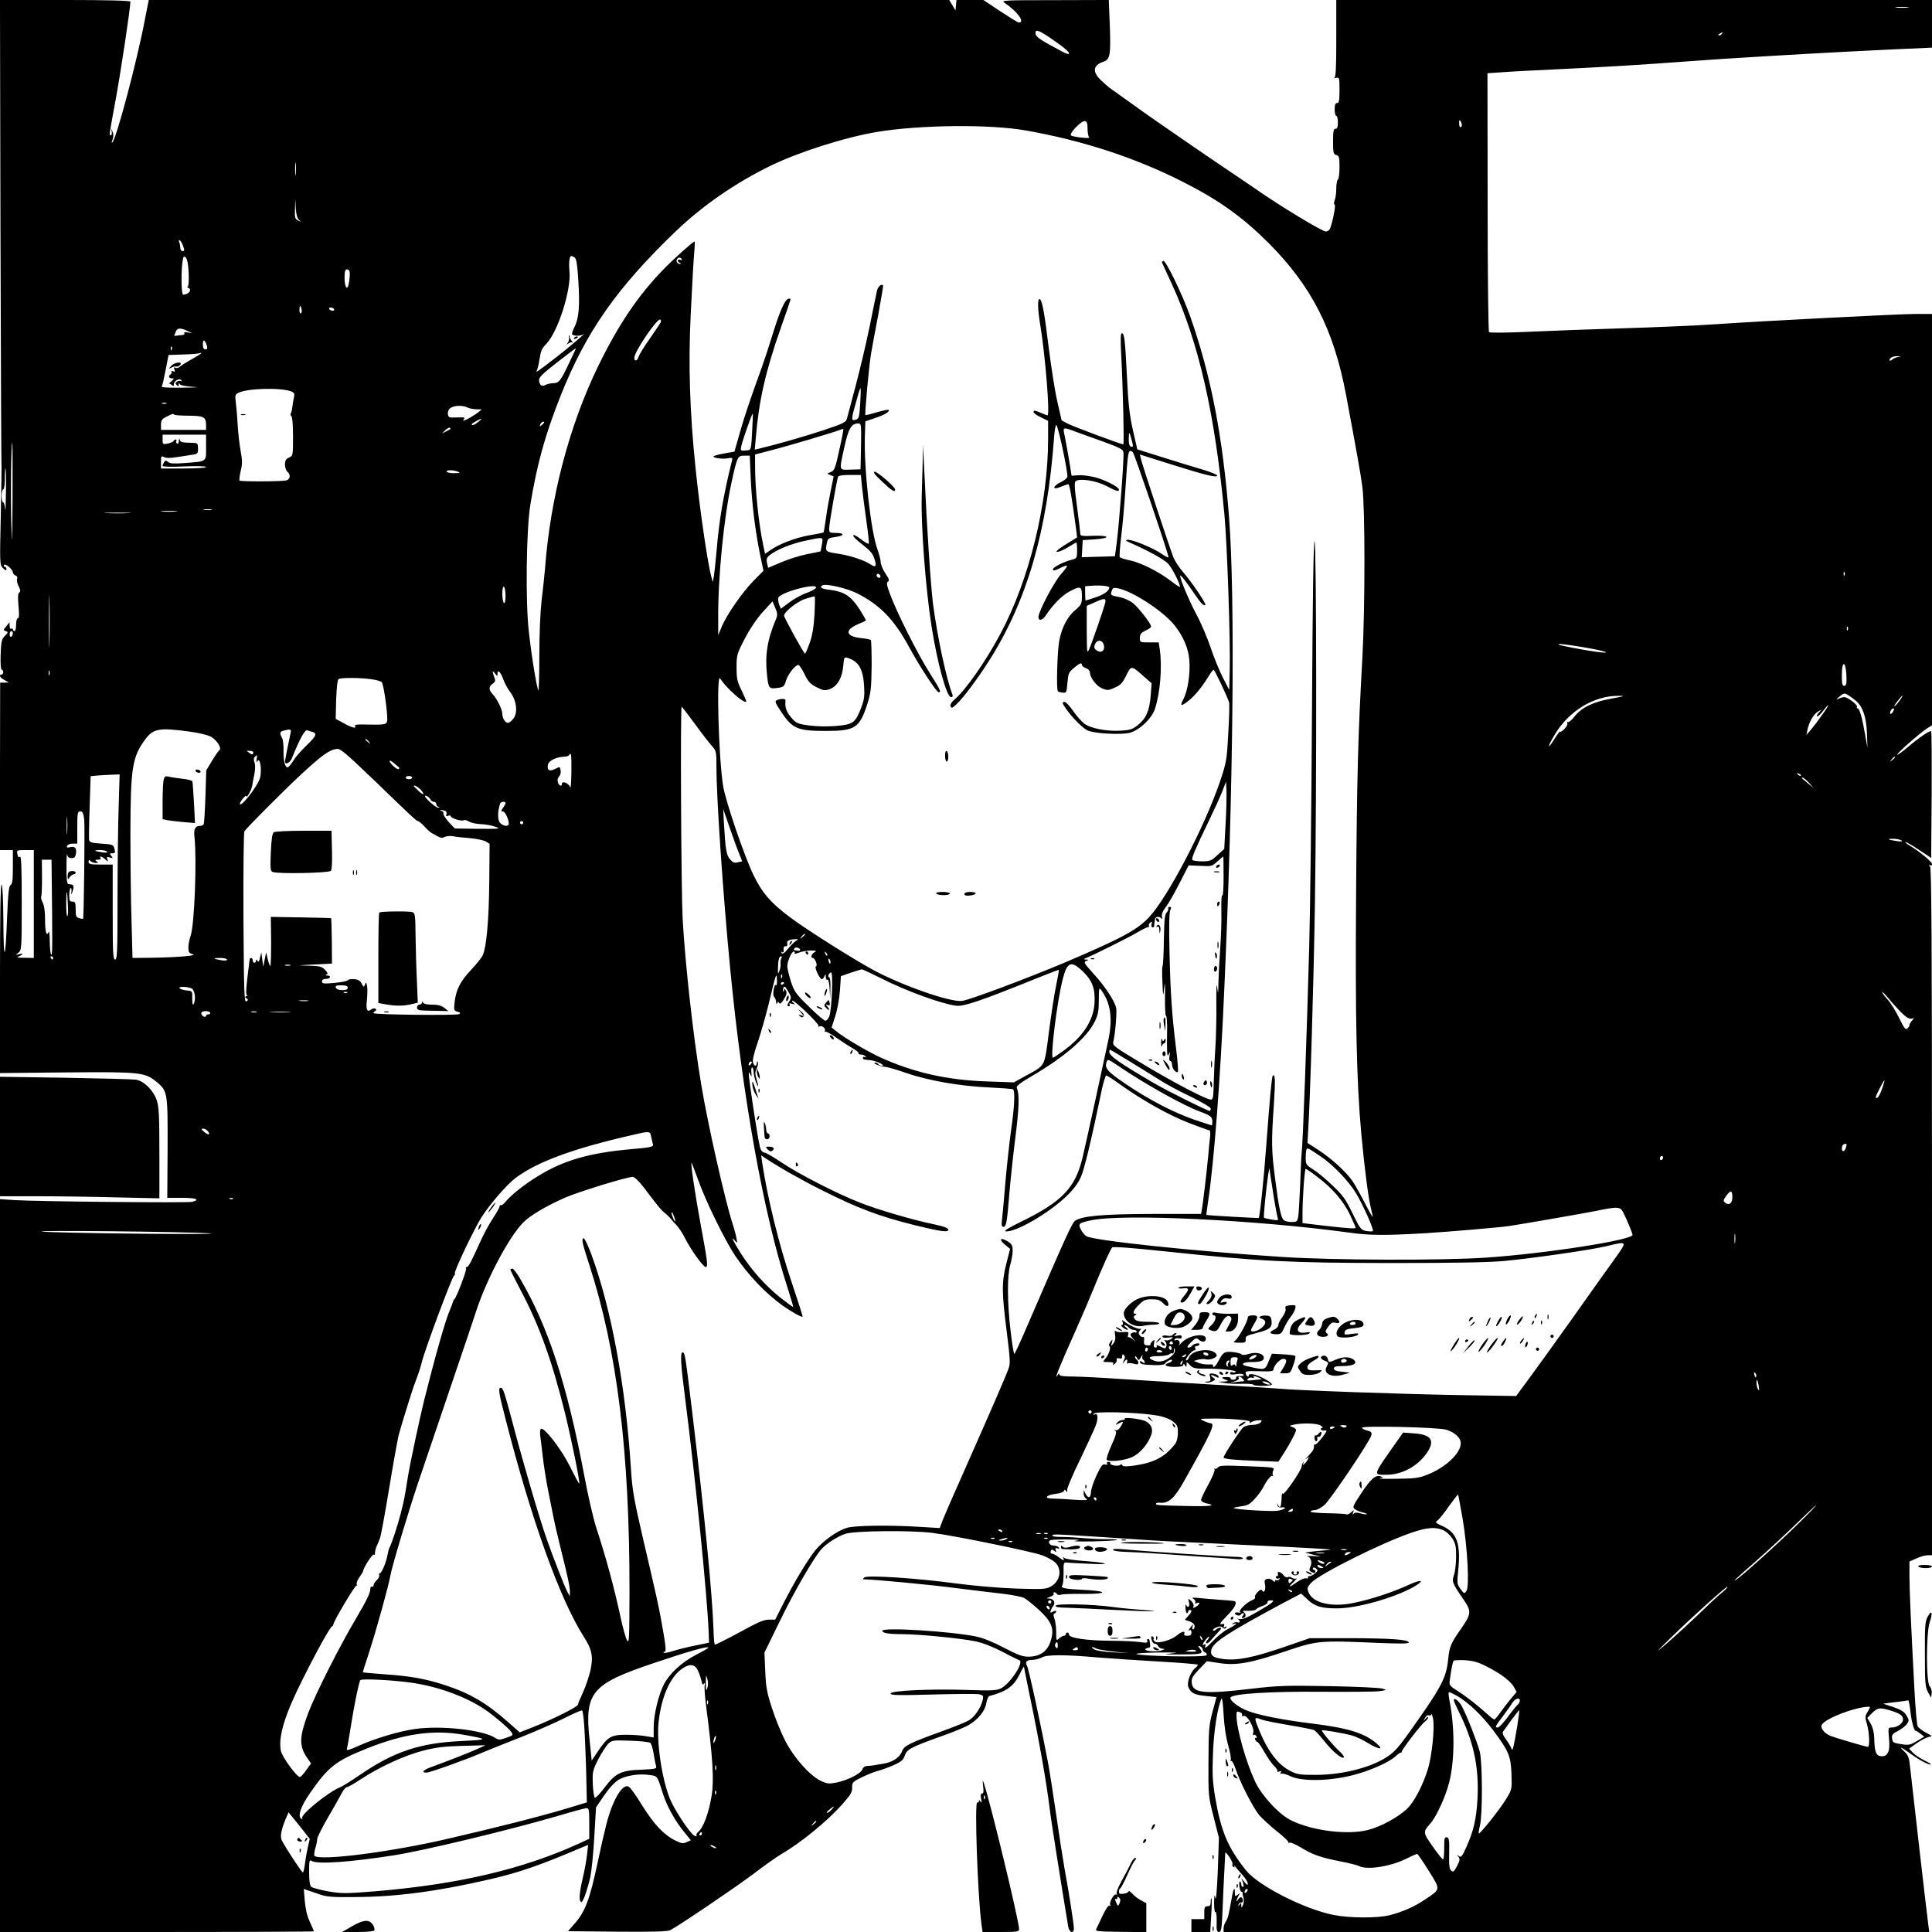 <?xml version="1.0" standalone="no"?>
<!DOCTYPE svg PUBLIC "-//W3C//DTD SVG 20010904//EN"
 "http://www.w3.org/TR/2001/REC-SVG-20010904/DTD/svg10.dtd">
<svg version="1.0" xmlns="http://www.w3.org/2000/svg"
 width="1200pt" height="1200pt" viewBox="0 0 1200 1200"
 preserveAspectRatio="xMidYMid meet">

<g transform="translate(0,1200) scale(0.1,-0.1)"
fill="#000000" stroke="none">
<path d="M3 10568 c2 -788 5 -1437 6 -1443 2 -5 -1 -150 -4 -321 -7 -308 -7
-312 14 -333 16 -16 21 -17 21 -6 0 8 -5 15 -11 15 -5 0 -7 5 -4 11 8 12 55
-28 55 -47 0 -6 7 -15 16 -18 10 -4 14 -12 10 -22 -3 -8 1 -29 10 -46 12 -23
13 -32 4 -38 -9 -5 -10 -29 -5 -84 5 -54 4 -76 -4 -76 -6 0 -11 -17 -11 -40 0
-22 -4 -40 -10 -40 -5 0 -10 5 -10 11 0 5 -5 7 -10 4 -6 -3 -10 4 -10 17 l-1
23 -20 -25 c-19 -22 -19 -25 -3 -30 16 -6 15 -9 -6 -30 -20 -20 -23 -34 -26
-116 -2 -55 1 -94 7 -94 5 0 9 -7 9 -15 0 -8 -4 -15 -10 -15 -20 0 -10 -20 18
-34 l27 -15 -27 -1 -27 0 -1 -520 0 -520 40 0 40 0 0 -105 c0 -79 -3 -106 -14
-112 -11 -6 -16 -51 -22 -203 -10 -274 -22 -286 -23 -23 -1 136 -5 224 -11
228 -7 4 -10 -192 -10 -582 l0 -588 414 4 c460 4 486 1 560 -60 67 -56 68 -65
67 -411 l-2 -308 91 0 c88 0 117 -11 63 -25 -30 -7 -961 2 -1106 11 l-87 6 0
-2276 0 -2276 975 0 c536 0 975 2 975 4 0 2 -12 29 -26 60 -17 37 -27 82 -31
130 l-6 73 74 -25 c69 -25 86 -26 244 -25 256 1 511 35 832 109 184 42 314 87
577 199 l39 16 -7 -63 c-4 -35 -16 -100 -27 -146 -21 -91 -24 -138 -10 -146
10 -7 34 59 57 152 7 32 19 142 25 247 l11 189 51 75 c34 49 66 83 92 98 47
26 126 38 190 28 50 -7 46 -1 84 -120 26 -79 75 -167 133 -237 l39 -48 -26
-12 c-22 -10 -33 -8 -68 9 -73 36 -133 99 -207 217 -38 63 -77 117 -87 120
-39 16 -99 -87 -137 -236 -13 -51 -36 -151 -51 -223 -52 -246 -80 -321 -152
-400 l-35 -40 306 -3 c219 -2 313 1 329 9 61 33 407 267 517 350 69 53 148
108 175 124 118 68 286 205 379 311 49 55 60 73 59 101 -1 31 3 36 56 62 31
16 77 34 101 41 25 6 71 23 102 37 47 21 59 32 68 59 13 39 38 52 230 121 69
24 144 55 166 68 59 35 103 88 110 136 4 22 12 42 18 44 108 29 152 60 190
137 14 29 26 49 26 46 0 -4 16 -82 35 -175 58 -278 105 -542 125 -708 8 -70
68 -447 115 -732 7 -38 35 -46 35 -10 0 27 -30 219 -59 377 -11 63 -34 212
-51 330 -17 118 -40 265 -51 325 -40 212 -119 580 -130 598 -14 25 -3 37 34
37 18 1 43 7 57 15 32 18 138 19 350 0 91 -7 267 -19 393 -26 125 -7 227 -16
227 -19 0 -4 -7 -14 -17 -21 -29 -25 -52 -89 -42 -117 15 -38 37 -49 109 -56
l66 -7 -25 -92 c-22 -83 -24 -113 -25 -307 -1 -212 -1 -217 32 -345 l33 -130
-7 -205 c-5 -119 -11 -190 -15 -170 -5 29 -7 23 -8 -28 0 -36 3 -61 8 -58 5 4
9 -21 8 -59 -2 -54 1 -65 14 -65 15 0 18 20 23 148 3 81 8 188 11 237 2 50 5
97 5 105 0 8 11 -2 25 -23 14 -20 23 -41 20 -46 -3 -6 0 -13 6 -17 8 -5 10 -2
5 7 -4 8 -1 6 6 -4 7 -10 28 -34 46 -54 17 -19 32 -43 32 -52 0 -12 -5 -10
-20 9 l-20 25 10 -27 c6 -18 6 -28 0 -28 -6 0 -10 6 -10 14 0 8 -4 17 -8 20
-4 2 -6 -11 -4 -30 2 -19 8 -34 13 -34 5 0 8 -3 7 -7 -1 -5 1 -17 5 -29 4 -12
3 -32 -2 -45 -9 -21 -10 -22 -11 -4 0 17 -2 18 -11 5 -9 -13 -10 -13 -6 0 2 8
10 14 16 13 13 -4 15 23 2 32 -6 3 -14 -3 -20 -12 -14 -25 -14 -7 1 20 10 20
10 21 -5 8 -15 -12 -17 -10 -17 14 0 42 -10 24 -20 -37 -18 -102 -23 -123 -36
-143 -8 -11 -14 -30 -14 -42 l0 -23 2191 0 2192 0 -6 45 c-8 57 -103 886 -113
979 -6 60 -11 74 -38 99 -36 34 -20 28 44 -18 54 -39 104 -65 122 -65 7 1 -10
12 -38 25 -28 14 -61 36 -73 49 l-23 25 46 33 c26 18 59 35 74 39 27 5 26 5
-15 27 -23 12 -47 30 -52 40 -5 9 -14 112 -20 227 -22 414 -31 619 -31 707 l0
89 43 19 c23 11 54 20 69 20 l28 0 0 2131 c0 1692 -3 2135 -12 2147 -10 13
-10 14 0 8 7 -4 12 -2 12 7 0 15 -76 77 -140 116 -19 11 -30 21 -24 21 5 0 44
-22 85 -50 l74 -49 3 391 c1 215 0 393 -3 396 -7 7 -81 -43 -148 -101 -32 -27
-60 -47 -63 -45 -6 6 136 131 183 162 l33 21 0 1278 0 1277 -102 0 c-115 -1
-918 -42 -1243 -64 -115 -8 -372 -19 -570 -25 -198 -6 -465 -16 -594 -22 -130
-6 -237 -7 -242 -2 -5 5 -9 369 -9 808 l-1 800 88 6 c48 4 198 12 333 18 326
16 502 26 825 50 149 11 317 22 375 25 58 4 218 13 355 21 138 8 370 20 518
27 l267 12 0 148 0 148 -1850 0 -1850 0 0 -239 c0 -182 -3 -241 -12 -245 -7
-3 -3 -3 10 0 21 5 22 3 22 -75 0 -65 -3 -81 -15 -81 -11 0 -15 -11 -15 -40 0
-22 5 -40 10 -40 6 0 10 -18 10 -40 0 -29 -4 -40 -15 -40 -12 0 -15 -15 -15
-79 0 -70 2 -79 20 -84 18 -5 20 -14 20 -75 0 -39 -4 -74 -10 -77 -5 -3 -10
-28 -10 -55 0 -27 -4 -60 -10 -74 -5 -14 -6 -26 -1 -26 8 0 -2 -65 -21 -130
-7 -27 -16 -36 -33 -38 -21 -1 -289 161 -440 267 -27 19 -126 86 -220 149 -93
63 -226 154 -293 201 -68 47 -134 93 -146 101 -20 14 -215 153 -245 175 -7 5
-31 26 -52 46 -55 52 -51 93 13 115 44 14 48 42 41 232 l-6 152 -336 -1 c-319
0 -335 -1 -311 -17 81 -55 129 -122 88 -122 -6 0 -57 32 -115 70 l-105 70 -83
0 -84 0 -3 -32 -3 -33 -20 33 -19 32 -2486 0 -2486 0 -24 -122 c-48 -254 -176
-736 -202 -763 -5 -6 -5 2 1 17 7 19 7 35 0 50 l-10 23 5 -22 c2 -13 0 -23 -5
-23 -12 0 -14 -16 31 229 32 176 90 561 90 601 0 6 -147 10 -405 10 l-405 0 3
-1432z m11844 1385 c-20 -2 -52 -2 -70 0 -17 2 0 4 38 4 39 0 53 -2 32 -4z
m-5316 -194 c81 -55 116 -86 108 -94 -3 -2 -21 3 -40 14 -132 69 -164 91 -167
110 -5 33 18 26 99 -30z m4164 31 c-3 -5 -12 -10 -18 -10 -7 0 -6 4 3 10 19
12 23 12 15 0z m-1615 -567 c0 -7 -4 -13 -9 -13 -5 0 -8 12 -8 26 0 18 2 22 8
13 5 -8 9 -20 9 -26z m-2325 -23 c0 -25 5 -49 10 -53 12 -10 -93 1 -112 11
-17 10 64 94 86 90 12 -2 16 -15 16 -48z m-385 -10 c358 -63 687 -171 990
-326 217 -111 361 -215 522 -376 265 -267 402 -536 478 -938 69 -369 89 -480
102 -575 17 -131 17 -749 0 -1060 -27 -481 -34 -733 -39 -1465 -6 -777 3
-1169 32 -1490 20 -215 44 -402 60 -465 7 -27 12 -51 11 -53 -2 -1 -25 39 -51
90 -26 51 -60 111 -75 133 -40 57 -127 137 -208 190 l-71 46 4 72 c12 177 35
945 42 1402 12 732 10 2259 -2 2263 -7 1 -12 -355 -16 -1045 -3 -577 -11
-1235 -17 -1463 -15 -560 -40 -1240 -47 -1290 -2 -14 -6 -99 -9 -190 -4 -91
-9 -182 -12 -203 -6 -35 -8 -37 -44 -37 -20 0 -42 6 -48 13 -17 20 -30 83 -51
248 -24 182 -25 234 -9 466 10 155 9 197 -7 181 -6 -6 -18 -138 -40 -433 -15
-206 -40 -444 -47 -450 -3 -2 -321 16 -325 19 -1 1 5 43 12 93 36 240 75 753
99 1303 57 1265 68 2439 30 2935 -39 506 -114 891 -244 1257 -49 136 -151 345
-165 338 -5 -3 -9 -7 -8 -10 1 -3 29 -63 62 -135 167 -365 266 -797 326 -1430
17 -180 38 -788 33 -970 l-3 -120 -39 75 c-21 41 -56 126 -77 189 -21 62 -61
156 -90 209 -44 83 -99 214 -99 236 0 11 41 -41 88 -111 42 -62 59 -79 69 -70
6 7 -85 142 -138 203 -23 26 -50 67 -60 90 -18 44 -192 569 -203 615 l-6 26
203 -64 c210 -66 277 -82 277 -66 0 5 -42 22 -92 37 -51 15 -163 49 -248 76
l-156 49 -27 118 c-21 93 -29 163 -37 328 -12 236 -16 275 -32 275 -8 0 -9
-38 -4 -132 12 -238 19 -558 13 -558 -14 0 -306 109 -344 128 l-39 21 -27 118
c-15 65 -38 214 -53 332 -28 231 -43 308 -59 303 -11 -3 -9 -67 5 -152 32
-192 63 -570 46 -570 -2 0 -20 7 -39 15 -43 18 -47 18 -47 5 0 -6 20 -20 45
-32 l45 -22 0 -112 c0 -401 -117 -877 -298 -1214 -88 -165 -210 -340 -277
-399 -25 -21 -35 -37 -31 -48 6 -14 11 -12 37 13 45 42 136 165 208 279 232
370 356 799 398 1378 3 42 9 77 14 77 10 0 69 -274 69 -320 0 -8 -18 -24 -40
-34 -54 -26 -56 -53 -2 -30 20 8 41 16 47 17 8 2 23 -85 49 -280 l6 -51 -60
-37 c-33 -20 -62 -41 -66 -47 -10 -15 34 0 78 28 21 13 40 24 43 24 3 0 5 -22
5 -49 0 -45 -2 -49 -27 -56 -55 -13 -123 -48 -123 -61 0 -11 9 -10 41 6 23 12
43 19 46 16 3 -3 -13 -26 -36 -51 -42 -46 -141 -233 -141 -267 0 -27 25 -22
46 10 41 63 98 121 143 146 72 39 81 36 81 -26 0 -47 -3 -54 -40 -86 -50 -42
-85 -108 -101 -193 -12 -65 -19 -302 -8 -313 3 -3 16 -7 30 -8 23 -3 24 0 29
61 5 57 8 66 40 92 36 31 50 36 50 19 0 -6 11 -15 25 -20 14 -5 25 -17 25 -27
0 -32 40 -84 76 -99 32 -13 39 -13 78 5 36 15 48 29 71 75 31 64 31 64 109 -5
l49 -43 -6 -79 c-8 -93 -28 -139 -80 -181 -31 -25 -49 -31 -102 -34 -89 -6
-190 13 -231 44 -18 14 -49 50 -70 80 -20 29 -43 54 -51 54 -18 0 -17 -7 9
-43 33 -49 100 -117 131 -133 38 -20 210 -30 266 -15 60 17 136 89 155 149 32
99 45 255 30 366 l-7 46 -58 0 c-58 0 -59 0 -59 28 0 22 7 32 35 45 19 9 35
20 35 25 0 17 -76 116 -112 145 -21 17 -57 33 -84 38 -57 11 -58 12 -49 39 6
19 12 21 39 16 93 -19 283 -143 353 -232 53 -68 84 -140 90 -212 7 -83 -9
-191 -36 -243 -25 -47 -16 -49 33 -10 39 31 85 88 125 154 12 20 26 37 29 37
7 -1 84 -165 96 -202 3 -9 1 -96 -5 -192 -9 -169 -11 -180 -53 -305 -96 -281
-324 -716 -439 -838 -76 -81 -173 -132 -527 -283 -228 -96 -593 -233 -635
-237 -74 -8 -362 92 -545 189 -118 63 -415 250 -518 327 -125 93 -177 153
-232 266 -57 117 -175 463 -189 556 -28 180 -42 704 -18 665 35 -57 148 -158
162 -144 2 2 -11 32 -28 68 -28 56 -32 74 -32 145 0 77 2 84 52 180 32 61 75
125 112 165 l59 65 17 -40 c15 -34 15 -45 5 -70 -55 -131 -69 -222 -56 -347 9
-84 13 -88 64 -81 39 5 43 9 54 45 12 40 57 98 77 98 5 0 23 -26 38 -57 23
-48 36 -62 76 -82 44 -22 51 -22 84 -10 45 18 75 71 81 146 4 49 6 53 26 47
69 -22 96 -67 103 -173 4 -62 1 -86 -17 -134 -37 -97 -51 -107 -156 -116 -55
-5 -122 -3 -169 3 -72 10 -80 14 -111 50 -30 35 -40 64 -35 104 2 13 -23 15
-52 4 -16 -7 -14 -14 21 -67 73 -112 103 -125 285 -125 177 0 206 19 253 164
23 72 26 98 28 238 0 86 -2 159 -5 163 -4 3 -32 9 -63 12 -93 10 -101 49 -19
85 27 11 50 22 51 24 2 1 -17 35 -42 74 -52 79 -94 106 -186 117 -47 5 -61 15
-42 27 22 13 151 -17 217 -50 143 -73 230 -163 325 -339 61 -112 167 -275 180
-275 18 0 11 15 -56 121 -73 114 -209 385 -247 492 -20 54 -22 69 -11 75 10 6
6 17 -17 51 -16 24 -29 56 -29 70 0 14 -9 49 -19 76 -42 110 -86 507 -79 709
l3 89 62 21 c59 20 92 40 82 50 -3 3 -36 -4 -73 -15 -37 -11 -69 -19 -71 -17
-5 5 23 309 35 380 6 35 26 144 45 243 18 99 32 181 30 183 -11 11 -33 -9 -38
-35 -4 -15 -24 -116 -46 -223 -22 -107 -61 -271 -86 -365 -25 -93 -49 -183
-53 -200 -7 -28 -15 -33 -147 -77 -118 -39 -277 -85 -398 -114 l-29 -7 7 79
c19 227 60 408 155 678 33 92 60 172 60 177 0 4 -7 6 -16 2 -21 -8 -54 -85
-98 -229 -20 -66 -48 -150 -62 -189 -83 -231 -107 -302 -138 -410 l-34 -120
-61 -11 c-34 -6 -64 -14 -68 -17 -10 -10 47 -20 84 -14 32 6 35 4 29 -16 -53
-215 -79 -364 -95 -557 -6 -69 -14 -141 -17 -160 l-7 -35 -8 30 c-23 81 -73
423 -99 680 -36 345 -45 645 -30 949 13 256 16 313 24 414 2 23 2 42 0 42 -9
0 -131 -109 -192 -172 -161 -166 -280 -343 -407 -603 -179 -368 -297 -816
-330 -1260 -4 -44 -13 -132 -21 -195 -8 -69 -14 -205 -14 -339 0 -123 -3 -222
-6 -219 -9 10 -42 207 -59 363 -22 190 -16 633 9 790 42 253 91 432 187 674
158 399 349 672 719 1027 166 158 368 298 585 404 177 86 465 178 665 211 268
44 698 48 920 9z m-4533 -272 c-2 -18 -4 -4 -4 32 0 36 2 50 4 33 2 -18 2 -48
0 -65z m21 -285 c15 -13 14 -13 -5 -3 -21 10 -23 17 -21 73 l2 62 3 -59 c3
-41 10 -64 21 -73z m-720 -163 c9 -24 8 -30 -4 -30 -7 0 -14 9 -14 19 0 11 -3
27 -7 37 -4 11 -3 15 4 11 6 -4 16 -20 21 -37z m34 -167 c2 -51 -1 -83 -7 -84
-5 0 -4 -3 3 -6 28 -11 5 -43 -31 -43 -12 0 -13 167 -1 219 4 21 7 22 19 10 8
-9 15 -45 17 -96z m2397 98 c11 -7 17 -45 23 -143 10 -159 4 -236 -24 -289
-11 -22 -18 -43 -14 -46 11 -11 50 -11 66 -1 38 26 -76 -72 -165 -141 -111
-86 -132 -100 -121 -83 4 7 11 33 15 60 12 70 14 74 45 107 73 78 155 336 143
452 -5 52 0 93 12 93 3 0 12 -4 20 -9z m666 -11 c3 -6 -1 -7 -9 -4 -9 3 -16 2
-16 -4 0 -6 6 -13 13 -15 9 -4 9 -6 0 -6 -15 -1 -26 16 -18 29 8 13 22 13 30
0z m-2063 -79 c2 -22 -1 -51 -7 -79 -9 -39 -25 -13 -25 42 0 40 4 53 15 53 8
0 16 -7 17 -16z m-299 -231 c3 -11 1 -23 -4 -26 -5 -3 -9 6 -9 20 0 31 6 34
13 6z m202 0 c3 -5 -1 -10 -9 -10 -8 0 -18 5 -21 10 -3 6 1 10 9 10 8 0 18 -4
21 -10z m2028 -83 c-3 -7 -34 -52 -68 -102 -35 -49 -66 -100 -69 -112 -9 -27
-26 -30 -26 -5 0 38 143 248 161 237 5 -4 6 -12 2 -18z m-2938 -53 l30 -14
-28 5 c-19 4 -26 2 -22 -5 3 -5 -2 -10 -12 -11 -10 0 -26 -2 -36 -4 -9 -2 -16
0 -14 3 2 4 7 15 10 25 8 21 32 21 72 1z m120 -91 c5 -17 2 -23 -9 -23 -11 0
-16 10 -16 32 0 34 13 29 25 -9z m-218 -25 c-3 -8 -6 -5 -6 6 -1 11 2 17 5 13
3 -3 4 -12 1 -19z m2466 -87 c-51 -108 -62 -121 -98 -121 -14 0 -36 -5 -47
-11 -23 -12 -36 -3 -40 28 -2 18 21 41 112 112 63 49 116 89 117 88 1 -1 -19
-44 -44 -96z m-2283 65 c0 -2 -26 -19 -57 -36 -32 -18 -66 -39 -75 -47 -9 -8
-22 -12 -29 -7 -9 5 -10 2 -6 -10 6 -14 3 -17 -8 -12 -9 3 -13 2 -10 -3 3 -5
1 -12 -5 -16 -16 -10 -12 -25 8 -25 15 0 15 -2 -3 -18 -11 -9 -18 -16 -16 -15
2 2 10 -2 18 -8 10 -9 13 -8 13 4 0 22 36 41 46 25 4 -6 3 -8 -2 -5 -6 3 -16
2 -24 -3 -12 -7 -12 -12 -2 -22 9 -9 12 -9 12 3 0 10 2 11 8 2 4 -7 39 -13 82
-16 46 -2 21 -4 -63 -5 -91 -1 -136 1 -132 8 4 6 14 52 24 103 l18 92 84 3
c71 2 104 5 117 11 1 0 2 -1 2 -3z m10540 -23 c-14 -3 -29 -9 -34 -14 -16 -15
-28 -10 -14 6 7 8 27 14 43 13 27 -1 27 -1 5 -5z m-9982 -214 c20 -8 23 -14
18 -37 -4 -15 -8 -41 -10 -59 -2 -17 -6 -36 -10 -41 -3 -6 -2 -13 4 -17 6 -4
10 -56 10 -126 0 -118 0 -120 -25 -131 -19 -9 -25 -19 -25 -43 0 -18 7 -38 15
-45 22 -18 18 -47 -7 -54 -28 -7 -283 -8 -290 -1 -3 3 0 30 7 60 11 43 10 67
0 122 -7 37 -16 113 -19 168 -3 55 -9 119 -12 142 -5 36 -3 43 17 53 52 28
261 34 327 9z m3535 -76 c-5 -80 -8 -93 -25 -99 -34 -11 -34 -6 9 144 8 30 16
52 18 50 2 -2 1 -45 -2 -95z m-4310 0 c-7 -2 -19 -2 -25 0 -7 3 -2 5 12 5 14
0 19 -2 13 -5z m1868 -23 c10 -6 35 -11 55 -12 l36 -1 -23 -19 c-39 -30 -106
-64 -90 -45 12 15 8 16 -40 14 -50 -2 -54 0 -57 21 -2 14 4 29 15 37 21 17 77
19 104 5z m-1818 -46 c3 -3 44 -6 92 -6 93 -1 105 -8 105 -62 l0 -26 -140 0
-140 0 0 33 c0 26 6 35 33 48 39 20 42 21 50 13z m3590 -76 c-8 -153 -5 -143
-42 -146 -32 -3 -33 -3 -26 30 8 36 65 198 70 198 2 0 1 -37 -2 -82z m-1702
32 c-22 -19 -41 -26 -41 -15 0 5 51 34 60 34 3 0 -6 -9 -19 -19z m409 -4 c0
-2 -7 -9 -15 -16 -13 -11 -14 -10 -9 4 5 14 24 23 24 12z m1968 -148 l-3 -143
-62 -2 c-74 -2 -72 -12 -38 142 25 114 43 145 86 145 19 0 19 -8 17 -142z
m-2550 107 c-2 -1 -14 -8 -28 -15 l-25 -13 20 20 c11 11 24 18 28 16 5 -3 7
-6 5 -8z m2415 -130 c-25 -115 -30 -128 -53 -137 -25 -10 -25 -10 -4 -18 l22
-9 -18 -88 c-10 -48 -24 -126 -30 -173 -7 -47 -13 -86 -15 -87 -1 -2 -41 -10
-89 -18 -86 -15 -190 -55 -245 -95 l-29 -20 -10 47 c-30 139 -52 353 -52 497
l0 73 103 27 c106 27 387 111 422 125 11 5 21 7 23 6 2 -2 -9 -60 -25 -130z
m1467 114 c30 -11 109 -40 175 -63 101 -37 121 -47 123 -66 5 -28 -26 -435
-41 -555 l-12 -90 -103 -3 -103 -3 3 53 3 53 75 5 c102 7 93 26 -10 22 -65 -3
-80 -1 -80 11 0 8 -9 83 -20 168 -17 123 -18 154 -8 161 27 18 125 3 189 -30
65 -34 79 -38 79 -23 0 16 -87 61 -150 77 -34 8 -80 14 -103 12 l-41 -3 -17
105 c-10 58 -22 124 -27 148 -12 50 -9 50 68 21z m354 -71 c5 -22 3 -26 -9
-22 -11 4 -15 20 -14 53 1 47 4 43 23 -31z m-5754 -27 c0 -92 7 -86 -133 -97
-65 -5 -90 -4 -102 6 -14 12 -18 11 -26 -1 -5 -8 -9 -18 -9 -23 0 -5 57 -7
135 -3 79 3 135 2 135 -4 0 -5 -62 -9 -140 -9 l-140 0 0 40 c0 37 2 40 19 31
12 -7 40 -7 82 0 35 5 79 12 97 15 29 4 32 8 32 38 0 28 -4 34 -22 35 -80 2
-87 3 -91 19 -3 12 -5 10 -6 -6 0 -13 -5 -20 -11 -17 -6 4 -8 11 -5 16 4 5 2
9 -4 9 -5 0 -11 -4 -13 -9 -1 -5 -18 -12 -35 -16 -32 -6 -33 -5 -33 24 l0 31
135 0 135 0 0 -79z m-1202 -318 c-2 -280 -3 -314 -7 -173 -6 172 -2 520 5 520
2 0 3 -156 2 -347z m6958 289 c8 -5 198 -561 222 -651 2 -7 -15 0 -40 17 -51
37 -192 95 -216 89 -13 -3 -9 -7 13 -16 114 -50 215 -105 241 -133 26 -28 80
-136 72 -144 -2 -1 -29 17 -60 41 -76 57 -184 111 -253 125 -30 6 -57 15 -60
20 -3 5 1 62 9 127 8 65 20 197 26 293 16 246 17 252 46 232z m-2373 -164 c7
-157 27 -319 58 -473 l21 -100 -64 -65 c-70 -72 -167 -212 -197 -287 l-20 -48
0 105 c-2 253 35 625 83 845 35 160 38 165 79 165 l34 0 6 -142z m-4626 -85
c-1 -82 -3 -129 -5 -105 -2 23 -7 42 -13 42 -5 0 -9 18 -9 40 0 22 5 40 10 40
6 0 10 28 10 65 0 36 2 65 4 65 3 0 4 -66 3 -147z m2808 127 c16 -7 11 -9 -22
-9 -23 -1 -45 4 -48 9 -8 12 42 12 70 0z m2509 -92 c4 -40 16 -135 27 -211 11
-77 18 -141 15 -144 -2 -3 -20 6 -38 20 -46 34 -58 40 -58 28 0 -5 27 -31 60
-56 45 -35 62 -55 71 -85 15 -48 9 -57 -23 -36 -43 28 -129 56 -204 67 -78 12
-79 13 -68 67 6 28 11 31 55 37 57 8 56 25 -2 25 -36 0 -39 2 -39 28 0 27 46
293 55 320 3 8 27 12 73 12 l69 0 7 -72z m-4041 -145 c-13 -2 -33 -2 -45 0
-13 2 -3 4 22 4 25 0 35 -2 23 -4z m-220 -10 c-24 -2 -62 -2 -85 0 -24 2 -5 4
42 4 47 0 66 -2 43 -4z m-295 -10 c-38 -2 -98 -2 -135 0 -38 2 -7 3 67 3 74 0
105 -1 68 -3z m4307 -195 c-4 -24 -8 -43 -9 -43 0 -1 -38 -8 -83 -17 -46 -9
-118 -32 -162 -51 l-80 -34 -7 30 c-5 24 -2 34 17 49 45 35 134 71 219 89 119
25 113 26 105 -23z m6352 -190 c-3 -8 -6 -5 -6 6 -1 11 2 17 5 13 3 -3 4 -12
1 -19z m-5990 -14 c-9 -9 -28 6 -21 18 4 6 10 6 17 -1 6 -6 8 -13 4 -17z
m-5160 -406 c-1 -73 -3 -14 -3 132 0 146 2 205 3 133 2 -73 2 -193 0 -265z
m6583 343 c0 -20 -31 -43 -84 -61 -33 -11 -61 -20 -63 -20 -1 0 -3 20 -3 44
l0 45 43 3 c52 4 107 -2 107 -11z m-3750 -52 c0 -31 -4 -48 -10 -44 -5 3 -10
29 -10 56 0 31 4 48 10 44 6 -3 10 -29 10 -56z m1928 50 c-2 -6 -28 -21 -58
-32 -30 -10 -79 -37 -108 -59 l-52 -39 -11 27 c-5 15 -7 34 -5 41 14 35 245
96 234 62z m-9 -167 c-5 -78 -13 -129 -30 -176 -13 -36 -26 -66 -29 -66 -7 0
-130 224 -130 236 0 23 81 88 131 104 30 10 56 17 59 15 3 -2 2 -53 -1 -113z
m1805 71 c-10 -39 -79 -240 -98 -283 -15 -33 -15 -28 -16 116 l0 151 48 21
c64 29 74 28 66 -5z m4613 -165 c-3 -8 -6 -5 -6 6 -1 11 2 17 5 13 3 -3 4 -12
1 -19z m-11397 -22 c0 -8 -5 -18 -10 -21 -5 -3 -10 3 -10 14 0 12 5 21 10 21
6 0 10 -6 10 -14z m6776 -72 c9 -37 -18 -55 -48 -31 -12 9 -14 18 -7 35 12 31
47 29 55 -4z m2984 -15 c131 -22 186 -42 78 -28 -75 10 -231 40 -237 45 -9 8
39 3 159 -17z m1629 -191 c1 -36 -3 -48 -14 -48 -12 0 -15 14 -15 63 0 106 27
91 29 -15z m-11162 20 c-3 -7 -5 -2 -5 12 0 14 2 19 5 13 2 -7 2 -19 0 -25z
m2783 5 c0 32 17 17 35 -30 9 -27 30 -64 45 -83 38 -50 48 -127 19 -163 -11
-15 -27 -27 -34 -27 -17 0 -35 30 -35 57 0 25 -33 93 -59 120 -26 28 -27 48
-1 66 17 12 19 19 10 41 -14 37 -12 45 5 22 13 -17 15 -18 15 -3z m-782 -32
c29 -4 57 -12 63 -18 13 -13 41 -220 33 -245 -6 -19 -21 -21 -143 -18 -43 1
-61 -2 -56 -9 11 -19 -18 -12 -70 17 l-50 27 3 120 c3 76 8 123 15 127 15 10
136 9 205 -1z m9221 -135 c42 -37 63 -101 67 -201 l3 -90 -14 80 c-18 105 -35
165 -47 165 -5 0 -7 4 -4 9 7 11 -57 61 -79 61 -9 0 -26 -5 -38 -11 -15 -7
-12 -3 8 14 28 23 31 24 55 9 14 -9 36 -25 49 -36z m-1519 15 c-113 -20 -186
-55 -230 -111 -17 -22 -36 -38 -41 -35 -5 4 -6 0 -4 -7 3 -8 -6 -25 -20 -38
-14 -13 -25 -19 -25 -14 0 5 -16 -16 -35 -46 -46 -73 -45 -51 1 26 89 149 245
244 399 242 43 0 37 -2 -45 -17z m1790 -11 c-11 -16 -26 -33 -32 -36 -7 -4 1
9 16 29 34 44 46 50 16 7z m-480 -87 c-22 -32 -54 -74 -70 -93 l-30 -35 6 30
c10 49 37 97 64 114 l25 15 -19 -22 c-11 -12 -14 -22 -9 -22 6 0 23 16 37 35
44 57 41 40 -4 -22z m-7007 -55 c41 -57 89 -119 106 -138 30 -34 31 -37 31
-136 0 -194 41 -790 85 -1247 77 -800 208 -1529 355 -1980 21 -66 38 -123 36
-124 -2 -2 -39 26 -84 61 -90 73 -174 167 -240 270 -47 75 -67 115 -38 81 16
-19 17 -19 10 15 -3 19 -14 60 -24 90 -46 141 -153 614 -194 860 -48 285 -100
746 -116 1034 -9 169 -15 1316 -6 1316 2 0 38 -46 79 -102z m7445 72 c-14 -22
-24 -19 -15 5 4 8 11 15 17 15 6 0 6 -7 -2 -20z m-10581 -124 c60 -8 116 -22
135 -33 35 -20 67 -71 51 -82 -5 -3 -26 -33 -46 -66 l-36 -60 -5 -163 c-3 -90
-8 -167 -11 -172 -4 -6 -14 -10 -24 -10 -29 0 -39 -21 -33 -70 15 -143 0 -545
-24 -612 -8 -22 -14 -56 -14 -74 0 -28 4 -35 28 -41 32 -9 -101 -20 -269 -22
l-106 -1 -6 227 c-4 124 -7 371 -7 547 1 410 11 474 94 586 49 65 86 71 273
46z m628 -8 c-11 -50 -35 -170 -35 -179 0 -21 31 -7 42 19 52 128 82 182 97
176 9 -3 24 -9 34 -11 28 -9 20 -27 -39 -83 -30 -29 -66 -69 -79 -90 -13 -21
-29 -41 -34 -44 -18 -11 -31 31 -30 97 1 35 -3 73 -9 83 -16 31 -15 39 10 46
42 11 49 9 43 -14z m486 -55 c13 -16 12 -17 -3 -4 -10 7 -18 15 -18 17 0 8 8
3 21 -13z m-150 -70 c49 -42 63 -55 200 -186 213 -206 246 -237 255 -237 5 0
23 -15 40 -33 16 -18 37 -37 45 -41 7 -4 25 -13 38 -21 18 -10 30 -11 44 -3
11 5 34 7 51 4 17 -4 65 -9 106 -12 41 -4 85 -13 98 -21 l23 -14 -2 -227 c-2
-250 -18 -421 -42 -468 -9 -17 -41 -56 -71 -88 -66 -70 -93 -122 -102 -197 -6
-53 -5 -56 17 -63 19 -5 21 -8 10 -15 -14 -9 -521 -4 -531 6 -2 2 2 8 9 12 10
6 10 10 2 16 -7 4 -19 1 -27 -6 -24 -19 -32 1 -25 61 3 30 4 69 1 85 -5 26 -7
27 -13 10 -8 -18 -9 -18 -20 5 -9 18 -22 26 -46 28 -19 2 -37 -1 -40 -6 -3 -6
-41 -13 -83 -17 -68 -6 -78 -5 -78 9 0 10 9 16 25 16 28 0 35 20 8 21 -12 0
-14 2 -5 6 10 4 8 11 -9 29 -20 21 -32 24 -103 26 -76 2 -73 2 33 7 l113 6 -1
140 c-1 76 -3 140 -4 142 -1 1 -86 3 -189 5 l-186 3 2 -153 c0 -83 -2 -152 -5
-152 -3 0 -11 19 -16 43 l-10 42 -9 -45 -9 -45 -6 45 -6 45 -8 -33 c-5 -24
-10 -30 -16 -20 -7 10 -9 10 -9 1 0 -7 -4 -13 -10 -13 -5 0 -10 7 -10 15 0 18
-20 20 -20 3 -1 -7 -7 -59 -14 -115 -9 -73 -9 -103 -2 -104 6 0 5 -3 -3 -6
-11 -5 -11 -7 0 -14 12 -8 11 -11 -1 -19 -13 -8 -15 52 -18 516 -1 289 1 532
6 540 11 20 242 251 349 351 139 128 180 157 230 162 6 0 26 -11 44 -26z
m-568 -1 c-4 -10 -9 -10 -22 0 -9 7 -17 13 -19 14 -2 1 8 1 21 0 15 0 23 -6
20 -14z m1976 -119 c-1 -65 -4 -107 -8 -93 -7 25 -51 43 -51 21 0 -19 -18 -12
-25 10 -4 13 -1 27 7 36 9 8 13 25 10 38 -4 24 -5 24 -34 9 -36 -19 -53 -7
-44 29 6 24 57 47 104 47 11 0 24 5 27 10 13 21 15 6 14 -107z m-1955 80 c-2
-16 -1 -22 2 -15 12 25 24 -1 24 -52 0 -45 -6 -62 -39 -112 -39 -61 -91 -116
-91 -97 0 14 39 61 40 48 0 -18 31 35 36 63 2 15 9 48 14 74 6 29 6 57 1 71
-6 16 -6 28 2 36 15 15 15 15 11 -16z m10176 13 c0 -2 -8 -10 -17 -17 -16 -13
-17 -12 -4 4 13 16 21 21 21 13z m-9291 -63 c2 -2 1 -6 -2 -10 -8 -8 -57 36
-57 50 0 6 12 0 28 -14 15 -13 29 -25 31 -26z m8706 -51 c-3 -3 -11 0 -18 7
-9 10 -8 11 6 5 10 -3 15 -9 12 -12z m-10448 -194 c-4 -112 -7 -371 -7 -575 0
-325 -2 -373 -15 -373 -13 0 -15 39 -15 295 l0 295 -75 0 c-64 0 -75 3 -75 17
0 13 3 14 12 5 7 -7 21 -12 33 -12 16 0 17 2 5 10 -12 8 -10 10 8 10 13 0 20
4 17 10 -10 16 7 12 28 -7 19 -17 20 -17 14 0 -6 15 -3 17 15 11 20 -6 21 -5
9 10 -12 14 -11 16 7 16 17 0 19 4 13 28 -7 26 -11 27 -81 32 -63 4 -74 8 -77
25 -1 11 0 104 4 207 l6 187 41 4 c23 2 63 4 90 5 l49 2 -6 -202z m1823 182
c0 -5 -9 -10 -20 -10 -11 0 -20 5 -20 10 0 6 9 10 20 10 11 0 20 -4 20 -10z
m8676 -32 l29 -33 -30 25 c-16 14 -34 28 -39 32 -6 5 -6 8 0 8 6 0 23 -15 40
-32z m-3624 -262 l-8 -149 -42 -38 c-37 -35 -46 -39 -96 -39 -30 0 -57 4 -60
9 -7 10 19 69 104 246 32 66 69 147 82 180 l23 60 3 -60 c1 -33 -1 -127 -6
-209z m-5004 224 c12 -12 22 -25 22 -31 0 -6 -13 2 -30 18 -16 15 -30 29 -30
30 0 9 19 0 38 -17z m66 -66 c3 -8 12 -14 21 -14 8 0 15 -7 15 -15 0 -8 6 -15
13 -16 9 0 9 -2 -1 -6 -10 -4 -82 58 -82 72 0 10 29 -8 34 -21z m466 -22 c0
-4 -7 -18 -16 -30 -13 -19 -13 -22 -1 -22 14 0 37 -48 37 -76 0 -20 -34 -17
-54 5 -16 17 -16 69 0 119 4 13 34 17 34 4z m-376 -48 c9 -3 12 -12 9 -22 -5
-11 -2 -14 10 -9 9 3 17 2 17 -3 0 -12 67 -33 80 -25 6 4 21 0 33 -8 12 -7 45
-15 73 -16 29 -1 69 -8 90 -16 37 -13 30 -14 -106 -13 l-145 2 -38 40 c-20 23
-35 46 -33 53 3 6 -3 14 -12 16 -9 3 -12 5 -5 6 6 0 18 -2 27 -5z m1825 -261
l21 -53 -27 -6 c-21 -6 -31 -2 -49 19 -23 27 -28 59 -38 232 l-4 80 38 -110
c21 -60 47 -134 59 -162z m-4172 124 c-2 -23 -3 -1 -3 48 0 50 1 68 3 42 2
-26 2 -67 0 -90z m106 83 c5 -41 -2 -611 -7 -617 -1 -1 -12 0 -24 4 -19 5 -22
12 -22 54 0 42 -3 49 -20 49 -17 0 -20 7 -20 39 0 22 4 42 9 45 4 3 6 -7 5
-22 -2 -15 -1 -20 2 -12 9 24 12 34 10 45 -1 9 -5 11 -32 14 -8 1 -12 33 -11
104 0 56 2 92 4 80 3 -16 11 -23 28 -23 18 0 24 7 27 31 5 33 -8 45 -41 36
-14 -3 -18 -1 -14 9 3 8 18 14 34 14 l29 0 0 100 c0 91 2 100 19 100 14 0 19
-10 24 -50z m2727 -20 c0 -5 -4 -10 -10 -10 -5 0 -10 5 -10 10 0 6 5 10 10 10
6 0 10 -4 10 -10z m8560 -110 c10 -7 1 -8 -30 -4 -56 8 -64 14 -19 14 19 0 41
-5 49 -10z m-11600 -395 l0 -335 -57 1 c-45 0 -53 2 -36 9 30 12 30 20 0 13
-22 -5 -22 -5 -2 10 19 15 20 27 20 310 0 218 -3 293 -11 286 -8 -7 -13 -2
-16 16 -5 24 -4 25 48 25 l54 0 0 -335z m455 325 c4 -6 -7 -8 -32 -4 -50 8
-55 14 -10 14 20 0 39 -5 42 -10z m6935 -157 c0 -71 -4 -122 -8 -115 -5 7 -7
-36 -6 -95 2 -60 -2 -164 -7 -233 -5 -69 -10 -163 -11 -210 -1 -79 -2 -81 -8
-30 -4 32 -6 -15 -5 -110 1 -91 -2 -210 -6 -265 -4 -55 -8 -151 -10 -212 -2
-96 -4 -113 -18 -113 -29 0 -242 112 -429 225 -172 103 -183 111 -177 135 12
47 24 188 17 212 -11 45 -73 137 -139 209 -58 64 -64 73 -47 80 18 7 18 8 -1
9 -15 1 -16 3 -5 7 38 14 271 130 325 162 33 20 64 34 68 33 5 -1 6 2 3 7 -3
5 1 14 8 20 12 10 13 8 9 -8 -3 -12 -1 -21 6 -21 6 0 10 3 10 8 -1 4 0 12 1
17 1 6 3 17 4 25 1 17 27 21 39 5 5 -6 7 -1 4 12 -3 15 5 35 24 59 16 20 54
87 85 148 l57 111 72 -3 c69 -4 74 -3 106 27 19 17 35 31 37 31 1 0 2 -57 2
-127z m-7279 20 c5 -425 5 -503 -2 -503 -5 0 -9 35 -10 78 0 42 -3 71 -6 65
-13 -34 -23 -5 -23 70 0 53 -5 92 -15 111 -8 15 -12 32 -9 38 3 5 5 58 5 119
l-1 109 30 0 30 0 1 -87z m101 -201 c2 -34 0 -62 -4 -62 -5 0 -7 39 -7 88 2
91 6 81 11 -26z m4578 -176 c0 -2 -8 -10 -17 -17 -16 -13 -17 -12 -4 4 13 16
21 21 21 13z m-59 -42 c-11 -8 -33 -30 -49 -50 -21 -25 -32 -32 -37 -23 -5 8
-4 10 3 5 8 -5 11 1 9 16 -1 14 3 22 11 21 11 -3 14 4 11 23 -1 11 17 19 46
20 26 2 26 1 6 -12z m29 -54 c0 -7 -13 -7 -38 -1 -2 1 -1 5 3 11 6 10 35 2 35
-10z m90 -14 c-19 -9 -28 -36 -12 -36 14 0 33 -48 20 -52 -12 -4 23 -80 37
-80 5 0 12 9 16 19 7 15 8 15 8 -5 1 -13 5 -21 11 -17 5 3 11 -21 13 -57 l3
-63 2 68 c1 38 -2 67 -8 67 -5 0 -7 7 -4 15 4 8 11 15 16 15 14 0 4 -235 -11
-272 -6 -16 -17 -28 -24 -28 -8 0 -54 39 -103 88 -82 80 -91 93 -112 157 -12
39 -22 80 -22 93 0 31 27 92 40 92 6 0 8 -5 5 -10 -4 -6 8 -5 27 3 38 16 133
18 98 3z m78 -21 c-3 -3 -9 2 -12 12 -6 14 -5 15 5 6 7 -7 10 -15 7 -18z
m-4808 -15 c0 -5 -2 -10 -4 -10 -3 0 -8 5 -11 10 -3 6 -1 10 4 10 6 0 11 -4
11 -10z m4523 -2 c-4 -7 -6 -22 -5 -33 2 -12 -2 -32 -7 -45 -9 -23 -10 -21 -9
15 1 51 7 75 19 75 6 0 7 -6 2 -12z m-3443 -8 c0 -7 -14 -8 -37 -4 -52 9 -54
14 -5 14 23 0 42 -5 42 -10z m3748 -21 c-3 -8 -7 -3 -11 10 -4 17 -3 21 5 13
5 -5 8 -16 6 -23z m-3355 -16 c-7 -2 -21 -2 -30 0 -10 3 -4 5 12 5 17 0 24 -2
18 -5z m4926 -40 c57 -56 75 -107 69 -198 -8 -106 -72 -204 -192 -291 -33 -24
-63 -44 -66 -44 -18 0 26 353 61 489 28 109 53 117 128 44z m-1259 -38 c159
-81 377 -160 470 -172 47 -5 149 29 500 171 74 30 136 53 137 52 1 -1 -6 -44
-17 -96 -11 -52 -31 -183 -45 -290 -29 -222 -19 -203 -142 -271 l-76 -42 -166
6 c-249 8 -460 56 -669 152 -79 37 -220 120 -267 159 l-30 24 23 71 c13 40 26
111 29 160 l6 88 61 21 c33 11 64 21 69 21 4 1 56 -24 117 -54z m-613 3 c-3
-8 -6 -5 -6 6 -1 11 2 17 5 13 3 -3 4 -12 1 -19z m-31 -23 c0 -19 -3 -30 -7
-24 -3 6 -10 -6 -13 -26 -5 -23 -3 -42 3 -48 6 -6 11 -20 12 -31 0 -13 3 -16
6 -7 4 10 7 10 13 1 5 -8 15 0 29 24 17 27 20 40 12 53 -7 13 -10 14 -11 4 0
-8 -2 -12 -5 -9 -3 3 -3 13 1 22 5 14 11 10 29 -21 20 -33 21 -41 9 -60 -17
-27 -17 -33 -3 -33 5 0 7 5 3 11 -4 8 1 9 17 4 18 -5 20 -4 9 4 -8 5 -12 12
-9 15 9 9 169 -145 163 -156 -4 -7 -2 -8 5 -4 15 10 43 -13 34 -28 -3 -6 -3
-8 1 -4 5 4 35 -12 67 -35 33 -23 80 -54 105 -68 24 -14 41 -28 37 -32 -3 -4
3 -7 15 -7 11 0 24 -5 28 -12 4 -7 3 -8 -4 -4 -7 4 -12 2 -12 -3 0 -12 0 -12
46 -16 35 -3 99 -34 72 -35 -9 0 -20 5 -23 10 -3 6 -12 10 -18 10 -24 -1 29
-25 58 -26 17 -1 76 -18 132 -38 135 -47 333 -82 512 -90 80 -4 148 -9 153
-12 14 -9 9 -112 -12 -254 -10 -74 -26 -218 -35 -320 -8 -102 -18 -206 -21
-232 -5 -38 -3 -48 9 -48 17 0 22 28 37 215 6 72 22 222 36 335 24 189 27 271
10 311 -6 13 16 30 96 77 201 118 340 238 389 339 19 39 24 64 24 131 0 71 2
80 13 65 59 -79 74 -173 48 -304 -23 -111 -142 -656 -162 -739 -45 -188 -127
-274 -381 -398 -76 -37 -110 -58 -97 -60 59 -9 268 112 379 219 42 40 71 79
88 117 22 49 62 214 132 550 10 45 22 82 26 82 5 0 46 -26 91 -59 135 -96 295
-186 420 -235 65 -25 122 -46 128 -46 7 0 9 -15 6 -42 -3 -24 -8 -74 -11 -113
-8 -87 -34 -312 -41 -342 l-4 -23 -303 0 c-307 -1 -433 -12 -479 -42 -19 -13
-59 -101 -296 -650 -42 -98 -79 -178 -82 -178 -3 0 -14 64 -23 143 -21 177
-22 345 -2 411 8 27 15 67 15 88 0 32 -5 41 -32 58 -44 27 -56 13 -17 -20 l33
-27 -24 -94 c-29 -115 -28 -178 4 -428 20 -158 22 -190 11 -220 -17 -48 -117
-278 -267 -616 -69 -154 -133 -302 -143 -328 l-18 -48 -136 8 c-180 11 -386 8
-438 -6 -61 -17 -155 -84 -202 -144 -52 -68 -127 -193 -194 -324 l-52 -103
-40 0 c-31 0 -72 -18 -184 -80 -80 -43 -147 -77 -151 -75 -3 2 -7 41 -8 87 -7
221 -57 732 -132 1353 -44 364 -46 375 -60 375 -16 0 -12 -74 15 -281 66 -517
138 -1230 147 -1463 l2 -59 -87 -18 c-47 -9 -109 -25 -137 -34 -28 -9 -54 -14
-57 -11 -4 3 -2 6 4 6 13 0 9 35 -18 185 -22 120 -30 154 -120 540 -51 221
-62 282 -70 410 -32 510 -122 999 -246 1334 -21 56 -42 101 -48 100 -14 -5 -9
-29 35 -164 173 -533 251 -1162 250 -2034 -1 -297 -2 -323 -16 -298 -8 15 -26
78 -39 140 -40 186 -91 373 -151 557 -19 58 -52 202 -74 320 -107 568 -224
929 -399 1227 -20 35 -42 63 -48 63 -7 0 -13 -3 -13 -6 0 -4 29 -61 64 -128
117 -220 196 -442 276 -766 41 -167 94 -429 88 -435 -2 -2 -28 46 -58 107 -54
108 -160 245 -180 233 -5 -3 -7 -20 -5 -38 3 -17 9 -77 16 -132 6 -55 22 -156
36 -225 14 -69 29 -143 33 -165 4 -22 21 -94 37 -160 51 -204 63 -262 63 -291
l-1 -29 -15 28 c-17 31 -87 210 -128 327 -48 138 -138 444 -206 700 -58 218
-65 240 -80 240 -17 0 -12 -32 31 -197 160 -625 338 -1119 484 -1347 53 -82
61 -127 42 -213 -9 -39 -30 -100 -46 -135 -17 -36 -31 -70 -31 -76 0 -13 -160
-93 -283 -141 l-79 -31 -71 63 c-136 120 -239 180 -392 230 -119 39 -211 56
-368 67 -77 6 -142 11 -143 13 -1 1 16 56 38 122 44 135 123 419 133 480 8 50
112 397 172 575 25 74 115 340 200 590 85 250 158 466 162 480 66 201 204 459
292 548 43 43 146 104 261 154 89 38 382 128 418 128 11 0 38 -26 66 -62 91
-120 109 -143 133 -162 13 -10 28 -25 35 -33 6 -8 23 -28 39 -44 15 -16 39
-53 53 -82 36 -71 112 -177 128 -177 15 0 11 34 -34 275 -30 163 -61 367 -55
373 1 1 19 -45 40 -103 47 -134 169 -382 233 -477 82 -121 187 -231 294 -308
56 -39 118 -74 123 -68 2 2 -28 95 -66 208 -81 241 -150 520 -185 749 l-6 45
28 -19 c86 -57 225 -136 354 -200 221 -111 351 -160 572 -215 163 -40 208 -46
208 -28 0 10 -25 20 -82 32 -133 27 -355 92 -466 136 -140 54 -387 181 -485
248 -44 30 -92 58 -106 62 -23 6 -28 15 -38 71 -19 99 -63 396 -62 416 0 16 2
16 10 -2 7 -16 9 -14 6 13 -2 17 0 32 5 32 4 0 8 -12 9 -27 0 -16 7 -44 14
-63 17 -44 19 -30 3 21 -9 31 -8 44 2 63 7 13 10 30 7 38 -4 9 -6 7 -6 -4 -1
-25 -18 -22 -24 4 -4 12 8 63 28 119 18 53 50 164 70 245 38 158 42 174 48
174 2 0 3 -16 3 -35z m44 -9 c0 -3 -4 -8 -10 -11 -5 -3 -10 -1 -10 4 0 6 5 11
10 11 6 0 10 -2 10 -4z m-2710 -31 c0 -10 -10 -15 -34 -15 -21 0 -36 6 -40 15
-4 12 3 15 34 15 29 0 40 -4 40 -15z m-969 -5 c20 -11 27 -72 11 -98 -5 -7 -8
8 -8 35 1 48 1 48 -34 51 -19 2 -39 8 -44 13 -14 13 50 12 75 -1z m966 -26
c-3 -3 -12 -4 -19 -1 -8 3 -5 6 6 6 11 1 17 -2 13 -5z m9651 -122 c32 -31 50
-42 64 -39 18 5 19 4 4 -12 -9 -10 -16 -22 -16 -28 0 -6 -6 -16 -14 -22 -11
-9 -20 4 -50 66 -21 43 -53 94 -72 115 -19 21 -34 41 -33 46 0 4 17 -13 37
-37 20 -25 57 -65 80 -89z m-9895 71 c-13 -2 -35 -2 -50 0 -16 2 -5 4 22 4 28
0 40 -2 28 -4z m-608 -73 c3 -5 -1 -10 -9 -10 -9 0 -16 -4 -16 -10 0 -5 -7 -7
-15 -4 -8 4 -15 12 -15 20 0 16 46 19 55 4z m288 3 c-7 -2 -21 -2 -30 0 -10 3
-4 5 12 5 17 0 24 -2 18 -5z m200 0 c-29 -2 -77 -2 -105 0 -29 2 -6 3 52 3 58
0 81 -1 53 -3z m5234 -312 c70 -43 155 -95 187 -116 33 -21 115 -65 183 -97
70 -35 123 -66 123 -74 0 -8 -3 -14 -6 -14 -15 0 -262 123 -351 175 -209 122
-273 167 -273 192 0 7 2 13 4 13 3 0 62 -35 133 -79z m-67 -31 c170 -114 396
-239 495 -275 64 -24 75 -32 75 -61 0 -13 -1 -24 -3 -24 -2 0 -49 15 -105 34
-129 44 -286 125 -433 225 -113 77 -130 97 -115 137 6 17 7 17 86 -36z m-2298
18 c-7 -7 -12 -8 -12 -2 0 14 12 26 19 19 2 -3 -1 -11 -7 -17z m7028 -150
c-10 -29 -23 -54 -29 -56 -6 -2 -11 -1 -11 2 0 10 50 106 54 106 3 0 -4 -23
-14 -52z m-10400 -263 c20 -24 5 -28 -21 -6 -19 16 -20 20 -8 21 9 0 22 -7 29
-15z m2755 -37 c4 -18 8 -40 11 -48 3 -13 -19 -18 -138 -28 -258 -23 -418 -69
-578 -168 -85 -52 -169 -119 -203 -162 -10 -12 -22 -20 -26 -18 -4 3 -8 0 -8
-7 0 -7 -19 -40 -41 -74 -23 -34 -60 -102 -81 -150 -55 -122 -71 -153 -82
-153 -6 0 -8 -4 -4 -9 5 -10 -60 -181 -73 -191 -4 -3 -8 -12 -10 -20 -2 -8
-10 -28 -17 -45 -28 -63 -91 -285 -160 -560 -27 -109 -87 -389 -101 -475 -22
-139 -25 -152 -45 -230 -18 -72 -58 -194 -71 -215 -3 -5 -8 -27 -12 -47 -9
-49 -41 -120 -50 -111 -4 4 -4 0 -1 -8 3 -9 -3 -23 -15 -34 -11 -10 -20 -24
-20 -32 0 -8 -4 -11 -10 -8 -5 3 -10 -3 -10 -15 0 -24 -24 -73 -90 -185 -100
-168 -249 -463 -295 -583 -56 -149 -58 -205 -9 -278 l26 -37 -29 -40 c-15 -22
-33 -42 -39 -44 -17 -6 -113 125 -120 164 -16 88 25 223 136 443 92 184 170
323 182 328 4 2 8 7 8 11 0 19 138 250 145 244 4 -5 5 -2 1 5 -4 7 3 26 16 45
13 17 23 35 23 38 0 18 58 108 66 103 6 -3 9 0 8 7 -1 8 3 26 9 42 7 15 17 39
22 53 6 14 31 151 56 303 25 152 52 303 60 336 14 55 85 284 103 330 18 46 33
92 41 125 21 83 189 534 201 538 5 2 7 8 4 12 -7 11 120 277 166 350 55 85
156 201 212 244 135 101 365 185 737 269 95 22 98 22 105 -15z m7420 -67 c-3
-12 -11 -21 -16 -21 -14 0 -11 38 4 43 17 6 20 2 12 -22z m-3262 -54 c75 -50
172 -151 218 -226 45 -74 114 -229 106 -237 -3 -4 -22 -3 -41 0 -33 6 -38 13
-85 109 -42 87 -60 113 -123 172 -40 39 -94 84 -120 100 -46 29 -48 32 -48 76
0 25 3 49 6 52 8 7 10 6 87 -46z m2127 -6 c0 -6 -4 -13 -10 -16 -5 -3 -10 1
-10 9 0 9 5 16 10 16 6 0 10 -4 10 -9z m-2415 -267 c8 -50 18 -99 21 -109 6
-15 2 -17 -37 -10 -24 4 -46 9 -48 11 -5 4 15 198 26 269 l7 40 8 -55 c5 -30
15 -96 23 -146z m266 147 c94 -70 164 -152 204 -236 19 -41 35 -77 35 -80 0
-8 -37 -6 -187 11 l-143 17 0 56 c0 101 13 281 20 281 4 0 36 -22 71 -49z
m2579 -126 c0 -39 -21 -55 -45 -35 -13 11 -12 16 6 41 27 38 39 37 39 -6z
m-9313 -11 c-3 -3 -12 -4 -19 -1 -8 3 -5 6 6 6 11 1 17 -2 13 -5z m8636 -86
c22 -44 57 -129 57 -138 0 -32 -538 -116 -905 -141 -270 -19 -955 -17 -1275 4
-548 36 -1161 101 -1211 128 -10 5 -26 24 -35 41 -19 37 -14 42 61 58 197 43
1029 3 1605 -76 127 -18 223 -18 470 -4 160 10 464 36 525 45 103 16 465 79
540 94 135 28 149 27 168 -11z m-5894 -30 c6 -18 7 -28 2 -23 -10 12 -25 55
-18 55 3 0 10 -15 16 -32z m-2894 -98 c74 -5 -103 -6 -415 -3 -300 3 -576 9
-615 13 -91 10 859 0 1030 -10z m9482 -57 c-2 -16 -4 -5 -4 22 0 28 2 40 4 28
2 -13 2 -35 0 -50z m-750 -105 c-41 -57 -165 -231 -276 -388 -112 -157 -233
-325 -269 -373 l-65 -88 -371 6 c-339 6 -997 29 -1106 40 -25 2 -130 9 -235
15 -340 19 -526 31 -745 45 -118 8 -252 15 -297 15 -60 0 -83 4 -83 13 0 8 -4
7 -10 -3 -28 -44 9 49 115 285 37 83 84 193 105 245 57 140 107 251 118 262 6
6 128 -3 343 -26 577 -61 757 -70 1389 -71 387 0 609 4 705 13 178 17 526 67
630 91 137 33 135 35 52 -81z m881 -729 c-3 -8 -7 -3 -11 10 -4 17 -3 21 5 13
5 -5 8 -16 6 -23z m16 -59 c4 -25 3 -31 -4 -20 -5 8 -10 26 -10 39 0 32 6 24
14 -19z m-4144 -160 c0 -5 -4 -10 -10 -10 -5 0 -10 5 -10 10 0 6 5 10 10 10 6
0 10 -4 10 -10z m387 -19 c71 -10 116 -30 140 -61 15 -19 11 -93 -7 -117 -61
-80 -129 -117 -248 -135 -58 -8 -76 -8 -82 2 -4 7 -9 8 -11 2 -2 -5 -19 -7
-36 -5 -18 3 -30 9 -27 14 3 5 -2 9 -11 9 -9 0 -13 -5 -9 -11 4 -7 0 -9 -12
-5 -16 4 -25 -8 -53 -67 -19 -40 -34 -87 -35 -104 -1 -38 -18 -43 -34 -10
l-11 22 0 -22 c-1 -12 7 -27 17 -33 13 -8 -7 -10 -78 -5 -52 4 -112 7 -133 7
-55 0 -41 22 18 29 27 3 51 11 53 18 4 11 6 11 13 0 7 -10 8 -9 7 6 -1 11 34
95 79 186 44 92 88 187 98 213 18 46 14 83 -6 70 -8 -5 -9 -3 -4 6 9 14 249 9
372 -9z m520 -28 c56 -4 80 -9 76 -17 -5 -8 -3 -8 8 0 8 6 27 11 43 12 24 2
27 0 16 -13 -7 -8 -29 -15 -49 -15 -20 0 -46 -6 -57 -14 -18 -13 -124 -174
-124 -189 0 -9 71 -16 213 -21 l127 -5 35 54 c40 63 75 130 75 144 0 5 -10 13
-22 17 -22 8 -22 8 7 15 56 12 149 9 169 -6 11 -8 14 -15 7 -15 -7 0 -10 -4
-6 -9 3 -6 14 -8 25 -6 15 3 12 -5 -17 -43 -20 -26 -40 -46 -44 -44 -5 1 -8
-1 -8 -5 3 -20 -4 -33 -33 -64 -18 -18 -24 -27 -14 -19 18 14 19 14 8 -7 -7
-12 -17 -25 -24 -29 -7 -5 -8 -2 -3 7 5 8 4 11 0 6 -5 -4 -9 -15 -10 -25 -2
-26 -112 -185 -118 -170 -2 7 -5 2 -6 -12 -2 -50 -5 -70 -12 -70 -4 0 -10 7
-12 15 -3 11 -4 10 -3 -2 1 -12 9 -17 24 -16 44 5 20 -15 -25 -21 -44 -5 -261
8 -270 17 -2 3 19 7 46 11 40 5 55 13 84 46 20 21 44 54 53 72 25 48 50 78 59
70 5 -4 5 -1 1 5 -4 7 -2 21 3 31 10 18 2 19 -162 25 -146 6 -174 5 -183 -8
-6 -8 -15 -11 -19 -7 -5 4 -5 2 -1 -5 3 -6 -14 -49 -39 -94 -25 -45 -45 -88
-45 -95 0 -8 14 -17 30 -21 74 -14 28 -21 -123 -17 -185 4 -187 5 -187 15 0 4
12 7 28 5 51 -4 87 29 145 132 176 313 197 361 165 362 -7 1 -26 7 -43 15 -28
13 -26 13 50 14 44 1 117 -2 162 -6z m675 -45 c-7 -7 -16 -7 -28 0 -14 8 -13
10 10 10 18 0 24 -4 18 -10z m-72 -2 c0 -2 -7 -6 -15 -10 -8 -3 -15 -1 -15 4
0 6 7 10 15 10 8 0 15 -2 15 -4z m692 -16 c53 -16 91 -50 91 -84 0 -63 -95
-152 -211 -197 -48 -19 -78 -23 -187 -24 -71 -1 -119 0 -105 3 23 4 23 5 5 12
-31 11 -62 -16 -122 -108 -52 -79 -54 -84 -36 -97 10 -7 31 -16 47 -19 16 -4
27 -8 24 -11 -2 -3 -20 0 -38 5 -25 7 -36 6 -43 -3 -6 -8 -7 -5 -3 7 7 19 6
19 -13 2 -11 -10 -24 -15 -29 -12 -4 3 -56 6 -115 7 -59 1 -107 5 -107 10 0 5
11 9 25 9 13 0 40 14 60 31 40 35 286 401 293 435 3 18 -2 23 -27 29 -17 4
-31 11 -31 17 0 14 471 3 522 -12z m102 -550 c31 -182 44 -427 24 -453 -13
-17 -15 -16 -36 13 -22 29 -23 36 -15 113 17 168 -7 237 -97 278 -44 20 -48
24 -32 35 10 6 42 46 71 88 30 42 56 75 57 73 2 -1 14 -68 28 -147z m-2274
120 c0 -5 -2 -10 -4 -10 -3 0 -8 5 -11 10 -3 6 -1 10 4 10 6 0 11 -4 11 -10z
m4350 -163 c-123 -121 -351 -326 -380 -341 -16 -9 -1 6 111 104 99 87 207 188
304 282 44 43 82 78 85 78 3 0 -51 -56 -120 -123z m-3130 93 c0 -5 -8 -10 -17
-10 -15 0 -16 2 -3 10 19 12 20 12 20 0z m934 -124 c18 -8 43 -31 57 -52 20
-33 24 -52 23 -114 0 -41 -6 -92 -13 -112 -14 -43 -12 -49 57 -150 53 -76 51
-92 -13 -184 -64 -92 -72 -110 -80 -189 -10 -102 -38 -162 -154 -330 -141
-203 -165 -233 -211 -267 -96 -71 -280 -121 -450 -122 -101 -1 -121 2 -162 22
-83 41 -150 132 -207 280 -22 55 -19 59 26 41 15 -6 91 -21 168 -34 78 -13
147 -27 155 -30 8 -3 37 -34 65 -69 51 -65 110 -114 122 -102 4 4 -9 22 -28
39 -35 31 -109 119 -109 129 0 6 129 -16 186 -31 22 -6 66 -26 98 -46 73 -44
105 -46 56 -4 -76 65 -177 96 -403 124 -167 20 -326 51 -394 77 -60 22 -120
69 -110 85 15 23 251 38 567 35 173 -1 335 0 360 4 45 7 45 7 15 16 -16 5
-165 12 -330 15 -265 5 -321 3 -481 -16 -296 -35 -366 -28 -372 37 -3 27 5 40
45 83 l49 51 79 -12 c104 -16 195 0 417 76 189 64 208 65 556 50 143 -6 202
-6 202 2 0 18 -107 26 -365 27 l-250 0 -165 -57 c-188 -64 -284 -83 -370 -73
-66 8 -85 23 -76 59 12 46 104 106 449 291 l109 57 36 -34 c48 -46 87 -58 187
-58 123 0 351 64 473 132 77 44 54 52 -33 12 -93 -43 -226 -87 -332 -109 -141
-31 -263 -2 -287 68 -8 23 -6 31 18 56 55 57 438 248 623 311 97 33 147 37
197 16z m-2739 -6 c3 -6 -1 -7 -9 -4 -18 7 -21 14 -7 14 6 0 13 -4 16 -10z
m-435 -11 c132 -16 620 -116 682 -139 31 -11 67 -31 82 -45 45 -42 31 -119
-29 -150 -28 -16 -53 -17 -211 -12 -99 3 -264 17 -369 31 -251 34 -561 54
-577 38 -9 -9 -9 -12 3 -12 58 0 418 -34 574 -55 105 -13 235 -29 290 -35 55
-7 112 -18 127 -26 15 -8 57 -42 93 -75 76 -71 93 -113 74 -181 -19 -73 -66
-108 -143 -108 -35 0 -67 12 -149 55 -66 35 -130 61 -173 70 -160 33 -584 59
-584 36 0 -14 39 -21 121 -21 103 0 370 -26 459 -45 44 -9 108 -34 165 -64 51
-27 99 -51 106 -53 32 -11 -56 -145 -114 -175 -26 -13 -57 -15 -201 -10 -227
8 -478 -3 -484 -21 -4 -12 41 -13 261 -7 146 4 277 5 291 1 23 -6 25 -10 20
-34 -12 -52 -54 -112 -93 -131 -20 -11 -93 -40 -162 -65 -200 -72 -235 -90
-247 -125 -13 -37 -61 -68 -117 -76 -22 -4 -49 -8 -60 -10 -11 -2 -30 -4 -41
-4 -13 -1 -24 -9 -27 -20 -6 -25 -92 -69 -162 -83 -48 -9 -58 -8 -99 12 -67
32 -166 144 -219 248 -25 48 -62 139 -82 202 -32 98 -38 132 -42 230 l-5 115
95 195 c91 187 214 399 260 449 34 36 97 77 147 94 54 19 404 23 540 6z m673
-6 c-7 -2 -19 -2 -25 0 -7 3 -2 5 12 5 14 0 19 -2 13 -5z m44 1 c-3 -3 -12 -4
-19 -1 -8 3 -5 6 6 6 11 1 17 -2 13 -5z m323 -20 c140 -9 269 -18 285 -19 34
-3 145 -9 600 -30 431 -20 588 -29 540 -32 -22 -2 -65 -6 -95 -9 l-55 -7 50
-13 50 -12 -50 3 c-27 1 -43 1 -34 -2 22 -5 31 -41 17 -66 -7 -15 -7 -22 3
-28 19 -12 29 -11 29 1 0 6 -5 10 -11 10 -5 0 -7 4 -4 10 4 6 11 5 20 -3 12
-10 11 -15 -7 -29 -11 -10 -27 -18 -35 -18 -8 0 -12 -4 -9 -9 4 -5 -2 -7 -12
-4 -10 2 -36 -9 -60 -26 -48 -35 -55 -32 -14 6 15 15 21 23 14 19 -7 -4 -19
-2 -27 4 -8 6 -20 8 -26 4 -7 -4 -18 1 -26 11 -16 23 -44 29 -36 9 3 -8 0 -14
-7 -14 -6 0 -8 -5 -5 -10 4 -6 11 -7 17 -4 7 4 8 2 4 -5 -4 -6 -12 -9 -17 -6
-5 4 -9 1 -9 -5 0 -7 -6 -6 -15 3 -8 9 -24 13 -35 10 -15 -4 -18 -11 -14 -29
8 -31 -3 -64 -15 -45 -7 11 -13 9 -30 -8 -12 -12 -19 -26 -16 -31 4 -6 -5 -14
-18 -19 -36 -14 -89 -68 -74 -75 7 -4 2 -4 -10 -2 -13 2 -23 1 -23 -4 0 -12
29 -20 35 -10 4 6 11 10 17 10 7 0 6 -6 -2 -15 -8 -9 -9 -15 -2 -15 20 0 25
23 9 35 -13 10 -9 11 26 10 23 0 45 3 49 9 3 5 21 15 40 21 18 6 32 16 31 23
-2 7 7 12 19 12 19 0 20 -2 8 -14 -8 -8 -52 -35 -97 -61 -58 -33 -88 -45 -105
-41 -13 3 -17 3 -10 0 16 -8 16 -27 -1 -21 -8 3 -20 1 -28 -5 -11 -8 -10 -9 4
-4 32 10 10 -9 -36 -32 -24 -12 -68 -47 -96 -77 -33 -35 -50 -47 -46 -34 5 15
4 19 -4 15 -17 -11 -13 3 9 31 11 14 20 21 20 16 0 -5 -5 -14 -12 -21 -6 -6
-9 -15 -5 -18 4 -4 16 4 27 17 11 13 32 36 47 52 18 18 22 27 12 27 -8 0 -20
-5 -27 -12 -6 -6 -15 -9 -18 -5 -4 3 5 12 19 18 20 9 30 9 41 0 11 -9 16 -9
22 0 5 8 3 9 -6 4 -10 -6 -12 -4 -7 7 4 12 0 14 -16 10 -16 -4 -8 9 29 47 53
53 72 89 51 96 -7 2 -50 6 -97 9 -47 4 -105 8 -130 11 -34 3 -41 2 -27 -6 9
-6 14 -15 11 -21 -5 -7 -1 -9 9 -5 24 9 21 -6 -4 -22 -19 -11 -21 -11 -16 2 3
8 -3 23 -14 33 -20 18 -20 18 -14 -9 7 -27 -8 -39 -19 -14 -2 6 -4 -3 -3 -20
1 -18 5 -33 9 -33 4 0 8 5 8 10 0 6 5 10 10 10 16 0 12 -14 -11 -38 l-20 -23
30 -10 c20 -7 31 -18 31 -30 0 -10 -4 -19 -10 -19 -5 0 -7 8 -3 18 7 18 5 17
-17 -12 -10 -13 -10 -17 -2 -12 8 5 12 0 12 -13 0 -16 -6 -21 -25 -21 -18 0
-23 4 -19 15 7 18 -20 10 -48 -14 -30 -26 -110 -50 -131 -39 -10 5 -15 13 -12
18 3 5 1 11 -5 15 -11 7 -13 -5 -4 -29 3 -9 12 -16 19 -16 7 0 15 -7 19 -15 3
-8 16 -15 28 -16 17 -1 14 -3 -11 -11 -35 -10 -109 -2 -96 10 4 4 12 7 18 7 7
0 12 6 11 13 -3 36 -5 42 -14 42 -5 0 -7 -6 -4 -13 4 -11 -6 -12 -48 -6 -29 4
-111 8 -182 8 -145 1 -256 17 -256 38 0 7 -4 13 -10 13 -5 0 -10 -4 -10 -10 0
-5 -5 -10 -12 -10 -6 0 -20 -7 -30 -17 -17 -15 -18 -14 -18 40 0 31 -5 68 -11
84 -7 19 -7 29 0 31 6 2 11 8 11 13 0 6 -8 5 -20 -1 -17 -9 -19 -8 -13 7 3 10
10 24 16 30 14 19 1 43 -25 44 -21 1 -21 1 5 11 15 5 25 14 21 19 -3 5 -1 9 5
9 5 0 13 -5 16 -11 4 -6 14 -7 24 -4 9 4 72 6 141 5 155 -1 154 18 -1 25 -120
6 -144 12 -131 28 5 7 8 42 8 78 -1 60 0 66 19 64 11 -2 76 -5 145 -8 145 -7
113 7 -42 18 -57 4 -109 12 -117 18 -12 9 -13 9 -7 0 11 -19 -2 -16 -31 7 -14
11 -32 20 -39 20 -8 0 -11 6 -8 15 5 13 9 13 22 3 13 -11 15 -10 9 4 -4 13 -2
15 10 11 11 -4 14 -2 9 5 -4 7 -18 12 -31 12 -27 0 -41 26 -19 34 9 3 57 5
107 4 74 -1 83 -2 47 -8 -25 -4 22 -5 104 -4 81 2 151 6 154 9 4 3 -20 6 -53
5 -33 -1 -100 2 -150 6 -49 5 -116 8 -147 8 -31 0 -55 3 -52 8 7 10 -5 11 294
-8z m-653 -10 c-3 -3 -12 -4 -19 -1 -8 3 -5 6 6 6 11 1 17 -2 13 -5z m73 -4
c-8 -5 -24 -9 -35 -9 -16 1 -16 2 5 9 35 11 48 11 30 0z m257 4 c-3 -3 -12 -4
-19 -1 -8 3 -5 6 6 6 11 1 17 -2 13 -5z m-220 -20 c-3 -3 -12 -4 -19 -1 -8 3
-5 6 6 6 11 1 17 -2 13 -5z m2076 -51 c-7 -2 -21 -2 -30 0 -10 3 -4 5 12 5 17
0 24 -2 18 -5z m-140 -20 c-13 -2 -33 -2 -45 0 -13 2 -3 4 22 4 25 0 35 -2 23
-4z m157 -3 c-20 -13 -33 -13 -25 0 3 6 14 10 23 10 15 0 15 -2 2 -10z m-166
-49 c11 -4 15 -10 10 -13 -5 -4 -18 0 -29 8 -20 15 -12 17 19 5z m55 -4 c-2
-1 -13 -9 -24 -17 -19 -14 -19 -14 -6 3 7 9 18 17 24 17 6 0 8 -1 6 -3z m-59
-27 c13 -8 13 -10 -2 -10 -9 0 -20 5 -23 10 -8 13 5 13 25 0z m-180 -85 c0 -1
-6 -7 -13 -13 -10 -8 -13 -6 -14 8 -1 13 3 17 13 13 8 -3 14 -6 14 -8z m2667
-76 c-20 -16 -54 -47 -75 -67 -106 -103 -215 -203 -282 -261 -62 -52 -56 -45
35 44 138 135 349 324 354 319 3 -3 -12 -18 -32 -35z m-2672 3 c-3 -3 -11 0
-18 7 -9 10 -8 11 6 5 10 -3 15 -9 12 -12z m-1495 -62 c0 -5 -4 -10 -10 -10
-5 0 -10 5 -10 10 0 6 5 10 10 10 6 0 10 -4 10 -10z m-10 -41 c0 -6 -4 -7 -10
-4 -5 3 -10 11 -10 16 0 6 5 7 10 4 6 -3 10 -11 10 -16z m948 -194 c-3 -3 -9
2 -12 12 -6 14 -5 15 5 6 7 -7 10 -15 7 -18z m-898 -37 c0 -16 -3 -19 -11 -11
-6 6 -8 16 -5 22 11 17 16 13 16 -11z m900 -23 c0 -7 7 -16 16 -19 8 -3 12
-11 8 -17 -8 -14 -421 -6 -435 8 -4 4 58 8 139 9 112 1 130 -1 77 -6 -57 -6
-45 -7 61 -6 138 1 143 3 111 44 -7 9 -6 11 7 6 9 -3 16 -12 16 -19z m-3070
11 c0 -3 -35 -23 -78 -45 -90 -47 -164 -116 -199 -184 -34 -68 -63 -189 -63
-265 l0 -64 -47 8 c-27 5 -83 9 -125 9 -92 0 -114 -13 -173 -101 l-40 -59 -14
137 c-30 286 15 339 396 467 212 72 343 109 343 97z m2295 -6 c3 -6 -4 -10
-17 -10 -18 0 -20 2 -8 10 19 12 18 12 25 0z m113 1 c9 -6 60 -14 112 -20 l95
-9 -100 5 c-61 3 -107 11 -120 19 -22 16 -14 19 13 5z m622 -17 c0 -2 -17 -4
-37 -3 -33 1 -35 2 -13 8 23 7 50 4 50 -5z m1800 -93 c87 -43 151 -91 173
-129 l17 -31 -37 -44 c-21 -25 -51 -64 -66 -86 -16 -23 -32 -41 -35 -41 -4 0
-21 12 -38 28 -64 58 -131 111 -186 146 -55 35 -58 38 -53 71 7 55 17 109 23
119 2 4 34 6 71 4 49 -3 83 -12 131 -37z m-4895 -27 c8 -18 18 -47 22 -64 4
-23 8 -28 15 -18 7 9 8 6 5 -10 -3 -13 1 -71 9 -130 41 -317 50 -459 34 -555
-18 -111 -51 -198 -84 -226 -9 -7 -13 -18 -10 -23 4 -6 -3 -5 -14 1 -28 15
-125 163 -152 230 -51 130 -83 354 -69 477 17 157 73 281 148 331 46 31 77 27
96 -13z m58 -109 c-7 -22 -9 -17 -9 31 0 52 1 55 9 27 6 -18 6 -42 0 -58z
m-1809 29 c159 -27 322 -89 432 -165 56 -38 143 -113 160 -137 13 -19 11 -21
-32 -36 -41 -14 -48 -14 -69 0 -75 49 -335 78 -496 55 -102 -14 -253 -60 -355
-106 -54 -25 -74 -30 -70 -19 3 8 15 74 26 147 21 133 48 264 58 281 7 12 236
-1 346 -20z m6467 -78 c69 -40 155 -122 224 -214 97 -130 109 -160 113 -272 3
-95 3 -95 -35 -157 -39 -64 -162 -217 -168 -211 -2 2 1 24 7 48 17 68 16 393
-1 460 -14 55 -77 216 -109 278 -17 35 -52 62 -52 42 0 -6 13 -36 29 -68 93
-185 128 -346 118 -542 -7 -127 -23 -199 -69 -302 -27 -60 -33 -67 -47 -56
-14 11 -14 11 -3 -4 11 -14 10 -23 -8 -58 -18 -35 -24 -40 -36 -29 -12 10 -15
34 -13 108 2 82 -1 96 -15 99 -14 3 -16 -7 -16 -67 0 -39 -3 -71 -7 -70 -5 0
-34 37 -65 81 -61 88 -61 88 -13 143 37 42 93 164 116 254 35 138 36 343 0
519 -4 23 -5 42 -1 42 5 0 27 -11 51 -24z m-1422 -309 c12 -42 19 -82 15 -89
-4 -6 -3 -8 3 -5 5 3 17 -19 27 -49 24 -76 108 -241 147 -288 18 -21 67 -66
108 -99 42 -33 75 -64 73 -69 -1 -5 2 -7 8 -3 5 3 36 -10 68 -29 73 -45 123
-63 245 -87 54 -10 107 -24 117 -29 49 -26 190 -5 290 43 36 18 68 32 72 32 4
0 36 -47 72 -105 75 -120 76 -112 -24 -179 -64 -43 -135 -75 -216 -96 -76 -20
-253 -19 -352 1 -184 37 -469 183 -544 278 -111 140 -154 240 -190 450 -17
102 -19 146 -14 276 5 140 28 285 53 340 4 8 10 -37 13 -100 4 -72 15 -144 29
-193z m1811 279 c0 -7 -6 -19 -14 -25 -8 -7 -36 -41 -62 -77 -26 -35 -53 -64
-61 -64 -20 0 -17 6 30 68 23 31 51 69 60 85 18 28 47 37 47 13z m-5043 -18
c-3 -8 -6 -5 -6 6 -1 11 2 17 5 13 3 -3 4 -12 1 -19z m7468 -40 c7 -68 23
-128 33 -128 4 0 18 -9 31 -19 l23 -18 -46 -27 c-42 -25 -52 -27 -99 -19 -47
7 -52 11 -55 35 -3 23 3 30 37 47 22 12 47 31 55 43 14 20 14 25 -2 52 -14 24
-33 36 -82 53 l-64 21 45 6 c24 3 58 7 74 9 17 2 33 5 37 6 3 0 9 -27 13 -61z
m-264 -9 c-18 -29 -18 -35 -5 -78 15 -51 19 -141 5 -141 -11 0 -199 55 -231
68 -40 16 -66 50 -54 70 24 39 201 107 286 111 16 1 16 -1 -1 -30z m143 6 c58
-18 76 -31 76 -56 0 -23 -37 -49 -69 -49 -24 0 -24 -1 -18 -68 8 -81 -8 -115
-51 -110 -30 3 -39 27 -41 115 -1 33 -9 65 -22 87 l-21 36 30 30 c35 34 47 36
116 15z m-8112 -151 c4 -82 9 -210 10 -284 l3 -135 -125 -38 c-69 -21 -213
-60 -320 -87 -188 -47 -223 -55 -410 -99 -358 -84 -803 -141 -837 -108 -3 4
-1 24 5 46 7 21 12 47 12 58 0 10 30 71 67 134 36 62 75 131 86 152 10 20 25
37 32 37 7 0 48 23 91 52 115 75 268 145 381 174 77 20 130 27 243 30 l145 4
-45 -21 c-50 -23 -194 -79 -282 -111 -58 -20 -76 -38 -38 -38 20 0 249 82 350
126 30 13 134 54 230 92 96 38 220 92 275 120 55 28 105 50 110 48 6 -1 13
-67 17 -152z m5792 56 c-8 -52 -19 -108 -23 -125 -7 -27 -9 -28 -16 -10 -4 11
-19 35 -33 54 -17 22 -22 38 -16 46 5 7 29 40 53 74 25 33 46 59 47 58 2 -1
-4 -45 -12 -97z m-1720 84 c9 -3 13 -10 10 -16 -3 -5 2 -8 12 -6 23 4 67 -76
58 -105 -4 -12 -2 -17 4 -13 5 3 13 -1 16 -10 3 -8 2 -12 -4 -9 -6 3 -7 -1 -4
-9 3 -9 10 -16 14 -16 5 0 24 -28 43 -62 20 -35 47 -74 61 -87 14 -13 23 -28
20 -32 -3 -5 3 -6 12 -2 13 5 15 3 9 -7 -5 -8 -4 -11 2 -7 6 4 33 -3 59 -16
72 -33 239 -30 383 6 113 29 230 81 272 121 15 14 30 23 33 20 3 -2 4 -1 1 2
-5 8 121 174 147 192 10 7 18 18 18 24 0 7 -7 3 -16 -8 -14 -18 -15 -18 -4 4
7 14 17 21 26 18 8 -3 15 0 15 7 1 7 5 -6 10 -28 11 -55 -7 -230 -32 -313 -33
-105 -87 -208 -133 -250 -57 -52 -162 -109 -238 -128 -126 -33 -345 -6 -476
58 -75 35 -183 152 -225 239 -58 124 -116 328 -117 412 0 29 1 30 24 21z
m-4824 -139 c157 -28 156 -31 -14 -39 -259 -12 -418 -65 -630 -210 -54 -37
-109 -71 -121 -76 -72 -27 -251 -172 -238 -193 4 -6 1 -7 -6 -3 -24 15 -3 75
54 158 113 163 159 200 352 277 231 93 414 119 603 86z m1561 -36 c-5 -13 -10
-19 -10 -12 -1 15 10 45 15 40 3 -2 0 -15 -5 -28z m-401 -15 c6 -6 15 -36 20
-68 5 -32 12 -66 15 -76 5 -16 -3 -18 -92 -22 -125 -4 -160 -21 -228 -111 -27
-36 -54 -65 -60 -63 -5 1 -11 39 -13 84 -3 76 -1 85 33 153 20 39 48 82 61 96
24 24 29 25 139 21 63 -2 119 -8 125 -14z m407 -166 c-3 -7 -5 -2 -5 12 0 14
2 19 5 13 2 -7 2 -19 0 -25z m0 -150 c-3 -8 -6 -5 -6 6 -1 11 2 17 5 13 3 -3
4 -12 1 -19z m718 -98 c-10 -11 -22 -20 -28 -20 -5 0 1 9 14 20 31 25 37 25
14 0z m-1505 -86 l0 -95 -67 -31 c-349 -159 -748 -252 -1260 -295 -187 -15
-210 -15 -293 -1 -50 9 -98 22 -106 28 -10 9 -14 35 -14 92 0 75 1 78 19 68
38 -20 237 -6 506 36 187 29 710 155 1010 242 94 28 178 51 188 51 15 1 17
-10 17 -95z m-1778 -42 l42 -54 -13 -56 c-7 -32 -15 -78 -18 -104 -3 -27 -9
-48 -12 -48 -7 0 -107 152 -130 198 -13 24 -5 66 25 138 l16 37 24 -29 c14
-16 43 -53 66 -82z m3188 54 c0 -2 -8 -10 -17 -17 -16 -13 -17 -12 -4 4 13 16
21 21 21 13z m-710 -76 c0 -5 -5 -10 -11 -10 -5 0 -7 5 -4 10 3 6 8 10 11 10
2 0 4 -4 4 -10z m80 -80 c8 -5 11 -10 5 -10 -5 0 -17 5 -25 10 -8 5 -10 10 -5
10 6 0 17 -5 25 -10z m3302 -282 c-7 -7 -12 -8 -12 -2 0 14 12 26 19 19 2 -3
-1 -11 -7 -17z"/>
<path d="M5730 9095 c-2 -77 -5 -158 -5 -180 -5 -184 24 -570 61 -805 36 -229
94 -440 121 -440 10 0 13 6 8 18 -38 99 -93 357 -120 562 -14 113 -37 453 -53
805 l-9 180 -3 -140z"/>
<path d="M5478 9010 c59 -57 82 -71 82 -51 0 16 -109 111 -127 111 -13 -1 1
-19 45 -60z"/>
<path d="M5870 7306 c0 -20 5 -36 10 -36 6 0 10 13 10 29 0 17 -4 33 -10 36
-6 4 -10 -8 -10 -29z"/>
<path d="M5815 6450 c3 -5 24 -10 46 -10 21 0 39 5 39 10 0 6 -21 10 -46 10
-27 0 -43 -4 -39 -10z"/>
<path d="M5990 6447 c0 -9 11 -12 35 -9 19 2 35 8 35 13 0 5 -16 9 -35 9 -22
0 -35 -5 -35 -13z"/>
<path d="M3534 9903 c2 -10 -2 -25 -8 -33 -9 -13 -9 -13 5 -3 9 7 20 9 25 5 4
-4 2 2 -6 12 -8 11 -13 21 -12 23 2 3 1 7 -1 10 -3 3 -4 -3 -3 -14z"/>
<path d="M3565 9900 c-3 -6 1 -7 9 -4 18 7 21 14 7 14 -6 0 -13 -4 -16 -10z"/>
<path d="M1063 9727 c-17 -19 -17 -20 2 -10 11 6 25 9 31 6 6 -2 16 3 23 10
19 24 -35 18 -56 -6z"/>
<path d="M1498 9423 c6 -2 18 -2 25 0 6 3 1 5 -13 5 -14 0 -19 -2 -12 -5z"/>
<path d="M1215 7210 c3 -5 13 -10 21 -10 8 0 12 5 9 10 -3 6 -13 10 -21 10 -8
0 -12 -4 -9 -10z"/>
<path d="M1017 7158 c-4 -12 -7 -73 -7 -135 l0 -111 28 -6 c15 -3 60 -8 100
-12 l73 -6 -6 123 c-4 68 -8 129 -10 135 -2 6 -30 14 -62 17 -32 4 -70 9 -84
13 -22 5 -27 2 -32 -18z"/>
<path d="M1701 6831 c-10 -6 -15 -42 -19 -125 -4 -103 -3 -116 12 -122 33 -13
343 -7 361 7 6 4 9 55 7 128 l-3 121 -172 0 c-95 0 -178 -4 -186 -9z"/>
<path d="M2192 6580 c0 -14 2 -19 5 -12 2 6 2 18 0 25 -3 6 -5 1 -5 -13z"/>
<path d="M2212 6580 c0 -14 2 -19 5 -12 2 6 2 18 0 25 -3 6 -5 1 -5 -13z"/>
<path d="M2356 6332 c-4 -3 -6 -130 -6 -283 l0 -279 23 -4 c67 -14 123 -16
170 -6 l52 12 -6 147 c-4 80 -7 205 -8 277 -1 113 -3 133 -18 138 -19 8 -200
6 -207 -2z"/>
<path d="M2621 5773 c-1 -7 -8 -13 -16 -13 -8 0 -15 -8 -15 -18 0 -17 10 -19
98 -20 l97 -2 -25 20 c-18 14 -40 20 -77 20 -31 0 -53 5 -56 13 -4 10 -6 10
-6 0z"/>
<path d="M2388 5713 c6 -2 18 -2 25 0 6 3 1 5 -13 5 -14 0 -19 -2 -12 -5z"/>
<path d="M427 6583 c-4 -3 -7 -16 -7 -27 1 -20 2 -20 14 -3 7 9 18 17 25 17 6
0 11 5 11 10 0 11 -33 14 -43 3z"/>
<path d="M7555 6620 c-3 -5 -2 -10 4 -10 5 0 13 5 16 10 3 6 2 10 -4 10 -5 0
-13 -4 -16 -10z"/>
<path d="M7543 6583 c9 -2 23 -2 30 0 6 3 -1 5 -18 5 -16 0 -22 -2 -12 -5z"/>
<path d="M7560 6385 c0 -8 2 -15 4 -15 2 0 6 7 10 15 3 8 1 15 -4 15 -6 0 -10
-7 -10 -15z"/>
<path d="M7256 6358 c3 -5 -1 -17 -10 -26 -12 -14 -15 -48 -17 -172 -1 -85 -5
-157 -8 -160 -3 -3 -4 -48 -1 -100 4 -95 4 -95 11 -35 5 44 6 28 5 -57 -1 -65
2 -118 6 -118 5 0 8 -42 7 -92 -1 -51 -1 -109 0 -128 2 -30 4 -32 12 -15 7 15
8 12 3 -12 -3 -21 -1 -33 5 -33 6 0 11 -11 11 -24 0 -23 25 -54 36 -43 3 3 -1
63 -10 134 -27 217 -36 349 -42 605 -4 159 -2 253 5 266 7 14 7 19 -4 19 -8 0
-12 -4 -9 -9z"/>
<path d="M7180 6291 c0 -5 5 -13 10 -16 6 -3 10 -2 10 4 0 5 -4 13 -10 16 -5
3 -10 2 -10 -4z"/>
<path d="M7185 6249 c-5 -8 -4 -10 3 -5 8 5 12 -2 13 -21 2 -25 2 -26 6 -4 5
27 -11 49 -22 30z"/>
<path d="M7562 6130 c0 -19 2 -27 5 -17 2 9 2 25 0 35 -3 9 -5 1 -5 -18z"/>
<path d="M7548 6063 c5 -21 7 -23 10 -9 2 10 0 22 -6 28 -6 6 -7 0 -4 -19z"/>
<path d="M6778 6043 c7 -3 16 -2 19 1 4 3 -2 6 -13 5 -11 0 -14 -3 -6 -6z"/>
<path d="M7540 5979 c0 -11 5 -17 10 -14 6 3 10 13 10 21 0 8 -4 14 -10 14 -5
0 -10 -9 -10 -21z"/>
<path d="M7228 5673 c-2 -5 -1 -24 3 -43 l6 -35 2 43 c1 39 -3 52 -11 35z"/>
<path d="M7202 5630 c0 -19 2 -27 5 -17 2 9 2 25 0 35 -3 9 -5 1 -5 -18z"/>
<path d="M7212 5525 c0 -22 2 -32 5 -22 2 9 9 17 14 17 5 0 9 8 9 18 0 14 -2
14 -9 3 -7 -11 -10 -10 -14 5 -2 10 -5 1 -5 -21z"/>
<path d="M7220 5455 c0 -8 5 -15 10 -15 6 0 10 7 10 15 0 8 -4 15 -10 15 -5 0
-10 -7 -10 -15z"/>
<path d="M7138 5413 c7 -3 16 -2 19 1 4 3 -2 6 -13 5 -11 0 -14 -3 -6 -6z"/>
<path d="M7236 5392 c18 -37 34 -50 27 -23 -3 11 -14 27 -24 37 -19 17 -19 16
-3 -14z"/>
<path d="M7522 5390 c0 -19 2 -27 5 -17 2 9 2 25 0 35 -3 9 -5 1 -5 -18z"/>
<path d="M7170 5406 c0 -2 7 -9 15 -16 9 -7 15 -8 15 -2 0 5 -7 12 -15 16 -8
3 -15 4 -15 2z"/>
<path d="M7340 5316 c0 -8 4 -17 9 -20 5 -4 7 3 4 14 -6 23 -13 26 -13 6z"/>
<path d="M7476 5275 c-3 -9 0 -15 8 -15 7 0 13 7 13 15 0 8 -4 15 -8 15 -4 0
-9 -7 -13 -15z"/>
<path d="M7518 5263 c5 -21 7 -23 10 -9 2 10 0 22 -6 28 -6 6 -7 0 -4 -19z"/>
<path d="M7410 5256 c0 -2 7 -7 16 -10 8 -3 12 -2 9 4 -6 10 -25 14 -25 6z"/>
<path d="M4906 6143 c-6 -14 -5 -15 5 -6 7 7 10 15 7 18 -3 3 -9 -2 -12 -12z"/>
<path d="M5005 6080 c3 -5 8 -10 11 -10 2 0 4 5 4 10 0 6 -5 10 -11 10 -5 0
-7 -4 -4 -10z"/>
<path d="M5126 5845 c-3 -9 -6 -22 -5 -28 0 -7 5 -1 10 12 5 13 8 26 5 28 -2
2 -6 -3 -10 -12z"/>
<path d="M5000 5833 c0 -13 29 -38 35 -31 3 3 -4 13 -15 23 -11 10 -20 13 -20
8z"/>
<path d="M5130 5772 c-13 -15 -13 -19 3 -34 19 -20 24 -9 5 11 -11 11 -10 13
3 8 13 -4 15 -1 12 14 -3 10 -6 19 -7 18 0 0 -8 -8 -16 -17z"/>
<path d="M5080 5740 c8 -5 20 -10 25 -10 6 0 3 5 -5 10 -8 5 -19 10 -25 10 -5
0 -3 -5 5 -10z"/>
<path d="M4886 5804 c-4 -9 -4 -19 -1 -22 2 -3 7 3 11 12 4 9 4 19 1 22 -2 3
-7 -3 -11 -12z"/>
<path d="M4975 5711 l20 -24 -20 7 c-16 6 -18 5 -7 -5 8 -9 15 -10 22 -3 7 7
3 17 -12 30 l-23 19 20 -24z"/>
<path d="M4781 5694 c0 -11 3 -14 6 -6 3 7 2 16 -1 19 -3 4 -6 -2 -5 -13z"/>
<path d="M4776 5597 c3 -10 9 -15 12 -12 3 3 0 11 -7 18 -10 9 -11 8 -5 -6z"/>
<path d="M5160 5555 c7 -9 15 -13 17 -11 7 7 -7 26 -19 26 -6 0 -6 -6 2 -15z"/>
<path d="M5285 5469 c-4 -6 -5 -12 -2 -15 2 -3 7 2 10 11 7 17 1 20 -8 4z"/>
<path d="M4701 5345 c0 -11 4 -27 9 -35 9 -13 10 -13 9 0 0 8 -4 24 -9 35 l-9
20 0 -20z"/>
<path d="M4675 5248 c4 -18 14 -42 23 -53 l14 -20 -7 20 c-4 11 -11 35 -17 53
-5 17 -11 32 -14 32 -3 0 -2 -15 1 -32z"/>
<path d="M4711 5224 c0 -11 3 -14 6 -6 3 7 2 16 -1 19 -3 4 -6 -2 -5 -13z"/>
<path d="M4705 5059 c-4 -6 -5 -12 -2 -15 2 -3 7 2 10 11 7 17 1 20 -8 4z"/>
<path d="M4745 5000 c1 -25 3 -52 4 -61 2 -22 31 -20 31 3 0 10 -4 18 -10 18
-5 0 -10 10 -11 23 0 12 -4 31 -9 42 -5 14 -7 6 -5 -25z"/>
<path d="M4769 4860 c11 -11 20 -14 28 -7 18 13 8 25 -21 25 -22 0 -22 -2 -7
-18z"/>
<path d="M4943 4765 c0 -8 4 -12 9 -9 5 3 6 10 3 15 -9 13 -12 11 -12 -6z"/>
<path d="M3050 4500 c-12 -16 -19 -30 -16 -30 2 0 14 14 26 30 12 17 19 30 16
30 -2 0 -14 -13 -26 -30z"/>
<path d="M2976 4385 c-9 -26 -7 -32 5 -12 6 10 9 21 6 23 -2 3 -7 -2 -11 -11z"/>
<path d="M7320 4002 c0 -5 14 -7 30 -4 37 5 38 -7 4 -48 -15 -17 -24 -33 -21
-37 13 -12 35 7 60 51 l26 46 -50 0 c-27 0 -49 -4 -49 -8z"/>
<path d="M7430 4002 c0 -14 11 -21 26 -15 8 3 11 9 8 14 -7 11 -34 12 -34 1z"/>
<path d="M7472 3963 c-34 -53 -38 -63 -22 -63 13 0 63 87 58 101 -2 7 -18 -10
-36 -38z"/>
<path d="M7524 3966 c4 -13 -1 -27 -15 -43 -18 -18 -19 -23 -7 -23 9 0 23 12
33 26 16 25 16 27 0 43 -17 15 -17 15 -11 -3z"/>
<path d="M7577 3942 c-10 -10 -17 -23 -17 -29 0 -14 26 -24 45 -17 24 9 17 23
-7 16 -21 -5 -22 -4 -9 12 10 11 22 15 38 11 16 -4 23 -1 23 10 0 22 -53 19
-73 -3z"/>
<path d="M7064 3931 c-41 -19 -84 -63 -84 -87 0 -51 62 -92 121 -79 17 4 46 7
65 7 19 0 34 4 34 9 0 5 -31 9 -69 9 -50 0 -72 4 -82 16 -10 13 -10 17 2 25
10 6 10 9 2 9 -22 0 -14 21 21 56 29 29 41 34 80 34 37 0 52 -5 71 -25 25 -28
43 -18 26 13 -19 36 -122 43 -187 13z"/>
<path d="M8007 3892 c-21 -3 -27 -8 -22 -21 3 -10 -6 -32 -20 -51 -14 -19 -25
-41 -25 -50 0 -9 -11 -22 -25 -28 -35 -16 -31 -28 9 -29 30 -1 36 3 52 40 11
23 29 53 40 67 24 29 38 67 27 72 -4 2 -21 2 -36 0z"/>
<path d="M7282 3855 c-33 -15 -56 -54 -46 -80 7 -18 62 -29 102 -20 16 3 39
17 52 30 18 19 20 27 10 45 -11 20 -48 40 -73 40 -7 -1 -27 -7 -45 -15z m76
-32 c4 -25 -31 -53 -65 -53 l-23 0 20 41 c16 31 26 40 43 37 14 -2 23 -11 25
-25z"/>
<path d="M7450 3826 c0 -14 -12 -38 -26 -55 l-26 -31 36 0 c20 0 36 5 36 10 0
6 11 28 24 49 28 43 25 51 -16 51 -23 0 -28 -4 -28 -24z"/>
<path d="M7530 3841 c0 -6 5 -11 10 -11 19 0 10 -37 -15 -60 -24 -22 -24 -25
-8 -31 33 -14 43 -9 62 29 26 51 48 69 64 53 9 -9 7 -21 -10 -51 l-21 -40 23
0 c30 0 55 35 55 78 l0 33 -52 -1 c-29 -1 -65 2 -80 5 -18 5 -28 3 -28 -4z"/>
<path d="M9535 3829 c-4 -6 -5 -12 -2 -15 2 -3 7 2 10 11 7 17 1 20 -8 4z"/>
<path d="M9612 3820 c0 -14 2 -19 5 -12 2 6 2 18 0 25 -3 6 -5 1 -5 -13z"/>
<path d="M7750 3815 c0 -22 -57 -125 -77 -141 -16 -12 -13 -13 24 -14 38 0 42
2 40 22 -2 18 7 23 65 38 82 20 100 34 96 74 -2 24 -8 32 -26 34 -13 2 -31 1
-40 -3 -15 -6 -14 -8 6 -16 29 -11 28 -33 -4 -58 -26 -21 -64 -28 -64 -13 0 4
9 22 20 40 27 44 25 52 -10 52 -20 0 -30 -5 -30 -15z"/>
<path d="M8250 3814 c-26 -8 -36 -18 -38 -37 -2 -14 -10 -31 -18 -37 -21 -19
-17 -37 10 -42 32 -6 57 8 37 21 -11 7 -10 14 8 40 18 25 27 30 47 25 28 -7
31 7 7 28 -15 12 -24 12 -53 2z"/>
<path d="M9307 3798 c-10 -17 -16 -32 -14 -35 6 -6 39 47 35 57 -2 5 -11 -4
-21 -22z"/>
<path d="M9361 3804 c-17 -38 -6 -42 14 -5 8 17 12 31 7 31 -5 0 -14 -12 -21
-26z"/>
<path d="M9437 3803 c-11 -13 -17 -27 -14 -30 3 -2 13 7 23 21 22 34 15 42 -9
9z"/>
<path d="M8060 3802 c-24 -12 -37 -27 -44 -50 -5 -18 -7 -35 -4 -38 11 -11
108 -8 119 3 10 10 4 11 -24 6 -46 -7 -60 17 -30 50 45 49 40 58 -17 29z"/>
<path d="M8117 3796 c-15 -23 -15 -24 11 -29 35 -7 47 5 33 32 -15 27 -25 27
-44 -3z"/>
<path d="M9126 3804 c-5 -14 -4 -15 9 -4 17 14 19 20 6 20 -5 0 -12 -7 -15
-16z"/>
<path d="M9242 3795 c-17 -37 -14 -45 4 -12 9 16 14 31 11 33 -2 2 -9 -7 -15
-21z"/>
<path d="M8357 3786 c-46 -23 -70 -71 -46 -88 19 -12 107 -4 122 11 9 10 2 11
-36 6 -44 -7 -49 -6 -45 11 2 15 15 20 55 24 57 6 68 12 60 33 -9 24 -65 26
-110 3z m63 -6 c0 -5 -9 -10 -21 -10 -11 0 -17 5 -14 10 3 6 13 10 21 10 8 0
14 -4 14 -10z"/>
<path d="M6973 3788 c4 -11 2 -18 -6 -18 -14 -1 22 -30 37 -30 5 0 1 7 -10 15
-10 8 -14 15 -8 15 6 0 17 -7 24 -15 7 -8 21 -15 31 -15 11 0 19 -5 19 -11 0
-5 -4 -8 -8 -5 -4 2 -14 1 -22 -4 -12 -7 -11 -13 5 -32 l20 -23 -21 18 c-11 9
-23 14 -27 11 -3 -3 -3 3 0 15 5 18 1 20 -33 17 -22 -2 -42 1 -46 8 -4 6 -5
-5 -2 -24 4 -24 0 -41 -11 -55 -16 -20 -16 -19 -9 5 6 24 6 24 -9 5 -9 -12
-11 -22 -6 -26 12 -7 -5 -56 -28 -81 -15 -17 -14 -18 21 -18 27 0 35 -3 30
-12 -5 -9 -2 -8 10 1 9 8 15 20 12 26 -3 8 2 11 15 8 14 -4 19 0 19 13 0 13 3
15 11 7 8 -8 8 -17 -1 -34 -11 -23 -10 -23 4 -5 15 18 21 15 16 -9 -1 -5 1 -7
5 -3 4 3 20 2 36 -2 22 -7 29 -5 29 5 0 8 -4 17 -10 20 -5 3 -10 12 -10 18 0
7 6 3 12 -7 10 -18 11 -18 25 5 8 13 12 16 9 7 -3 -10 -1 -20 4 -23 6 -4 10
-11 10 -17 0 -7 -6 -6 -15 2 -9 7 -15 8 -15 2 0 -14 17 -19 86 -21 36 -1 65 2
69 8 10 16 45 33 45 22 0 -5 -9 -13 -20 -16 -38 -12 -20 -25 35 -25 37 0 55 4
55 13 0 8 4 7 10 -3 8 -13 10 -12 10 4 0 19 1 18 21 -3 17 -18 31 -22 82 -22
97 1 208 -10 202 -19 -3 -5 -12 -7 -20 -3 -8 3 -15 0 -15 -7 0 -8 12 -10 39
-5 23 4 42 2 45 -4 4 -6 -5 -9 -21 -8 -18 1 -27 -3 -25 -10 1 -7 -7 -13 -19
-13 -11 0 -18 4 -15 8 3 5 -8 9 -24 9 -36 0 -38 -5 -7 -17 20 -8 18 -9 -13
-11 l-35 -1 40 -8 c22 -4 71 -7 108 -5 37 1 70 -1 72 -6 7 -10 115 -9 115 2 0
14 -85 59 -118 63 -17 2 -29 -1 -26 -5 3 -5 1 -9 -4 -9 -5 0 -12 8 -14 18 -4
16 3 17 84 15 69 -3 88 0 88 11 0 22 40 66 61 66 24 0 24 -17 -1 -57 l-20 -33
33 0 c30 0 34 4 50 51 10 28 16 54 12 57 -3 4 -37 8 -76 10 l-69 4 -16 -38
c-28 -68 -22 -66 -141 -39 -41 9 -24 25 26 25 59 0 81 7 81 26 0 26 -45 39
-91 25 -26 -8 -44 -9 -48 -3 -3 5 -27 11 -53 14 -52 6 -62 -1 -92 -59 -9 -18
-21 -33 -27 -33 -6 0 -8 4 -4 9 3 5 -9 8 -28 6 -18 -1 -46 3 -62 10 l-30 12
28 8 c15 4 37 5 48 2 25 -7 71 12 66 27 -16 48 -156 35 -172 -16 -4 -10 -11
-18 -17 -18 -6 0 1 15 15 33 14 17 30 31 36 30 6 -2 8 4 5 12 -4 9 0 15 10 15
9 0 16 5 16 11 0 12 -43 1 -48 -12 -2 -5 -11 -9 -20 -9 -12 0 -8 9 15 32 30
29 34 31 50 16 20 -17 43 -14 43 7 0 39 -107 22 -150 -24 -14 -15 -21 -21 -17
-14 12 16 -2 36 -20 29 -8 -4 -11 -1 -7 5 3 6 15 9 25 6 12 -3 19 0 19 9 0 10
-8 13 -27 8 -22 -4 -25 -3 -13 5 9 7 10 11 3 11 -6 0 -15 -5 -19 -11 -3 -6
-19 -9 -35 -5 -18 3 -29 1 -29 -5 0 -7 14 -10 36 -7 32 4 34 3 18 -9 -10 -7
-25 -11 -33 -8 -11 4 -11 2 -2 -9 6 -7 9 -21 5 -29 -5 -15 -9 -15 -36 -1 -17
9 -27 11 -24 5 4 -6 1 -11 -7 -11 -10 0 -13 8 -9 27 4 24 3 25 -10 12 -9 -8
-14 -17 -12 -20 2 -4 -7 -6 -19 -5 -20 1 -23 6 -21 29 2 15 0 26 -5 23 -5 -3
-14 1 -21 9 -10 12 -10 18 1 32 8 9 9 14 3 10 -11 -6 -71 20 -101 45 -15 11
-16 11 -10 -4z m312 -128 c3 -5 -1 -10 -10 -10 -9 0 -13 5 -10 10 3 6 8 10 10
10 2 0 7 -4 10 -10z m-8 -35 c0 -8 -4 -12 -9 -9 -4 3 -8 9 -8 15 0 5 4 9 8 9
5 0 9 -7 9 -15z m-147 -4 c0 -6 -4 -12 -8 -15 -5 -3 -9 1 -9 9 0 8 4 15 9 15
4 0 8 -4 8 -9z m143 -47 c-36 -29 -72 -38 -106 -25 -43 17 -31 28 28 28 30 0
61 5 68 11 8 7 17 9 20 5 4 -3 8 5 8 18 1 19 2 20 6 5 3 -12 -5 -27 -24 -42z
m-53 30 c0 -2 -9 -4 -21 -4 -11 0 -18 4 -14 10 5 8 35 3 35 -6z m285 -14 c3
-5 -1 -10 -9 -10 -8 0 -18 5 -21 10 -3 6 1 10 9 10 8 0 18 -4 21 -10z m-140
-10 c-3 -5 -12 -10 -18 -10 -7 0 -6 4 3 10 19 12 23 12 15 0z m424 -16 c-13
-7 -26 -10 -29 -7 -8 8 32 33 43 26 5 -3 -1 -12 -14 -19z m-103 -10 c-3 -9 -6
-23 -7 -32 0 -11 -2 -13 -6 -4 -3 9 -9 10 -17 3 -10 -8 -13 -3 -13 19 0 25 4
30 25 30 18 0 23 -4 18 -16z m-343 -19 c-3 -9 -8 -14 -10 -11 -3 3 -2 9 2 15
9 16 15 13 8 -4z m288 2 c-6 -8 -7 -18 -3 -22 4 -5 2 -5 -5 -1 -14 8 -6 36 9
36 7 0 6 -5 -1 -13z m206 -103 c-1 -1 -23 -4 -50 -6 -39 -5 -45 -3 -36 8 6 7
18 10 26 7 10 -4 14 -2 10 4 -5 8 2 8 23 0 16 -6 28 -12 27 -13z m-117 1 c10
-12 10 -15 -3 -15 -8 0 -30 -2 -48 -5 l-34 -5 33 10 c18 6 30 15 27 20 -10 16
11 11 25 -5z m160 -25 c13 -9 13 -10 0 -10 -8 0 -22 5 -30 10 -13 9 -13 10 0
10 8 0 22 -5 30 -10z"/>
<path d="M9516 3783 c-6 -14 -5 -15 5 -6 7 7 10 15 7 18 -3 3 -9 -2 -12 -12z"/>
<path d="M9571 3784 c0 -11 3 -14 6 -6 3 7 2 16 -1 19 -3 4 -6 -2 -5 -13z"/>
<path d="M9139 3773 c-13 -16 -12 -17 4 -4 9 7 17 15 17 17 0 8 -8 3 -21 -13z"/>
<path d="M6930 3756 c0 -3 9 -10 20 -16 11 -6 20 -8 20 -6 0 3 -9 10 -20 16
-11 6 -20 8 -20 6z"/>
<path d="M7101 3733 c-7 -8 -11 -16 -8 -19 2 -2 10 2 17 11 17 20 9 27 -9 8z"/>
<path d="M9630 3700 c0 -5 5 -10 10 -10 6 0 10 5 10 10 0 6 -4 10 -10 10 -5 0
-10 -4 -10 -10z"/>
<path d="M7189 3673 c-13 -16 -12 -17 4 -4 16 13 21 21 13 21 -2 0 -10 -8 -17
-17z"/>
<path d="M9027 3643 c-16 -26 -22 -41 -13 -34 19 16 58 81 48 81 -4 0 -20 -22
-35 -47z"/>
<path d="M9207 3649 c-16 -23 -26 -43 -24 -46 3 -2 19 16 37 41 17 25 27 46
23 46 -4 -1 -21 -19 -36 -41z"/>
<path d="M9261 3645 c-18 -25 -29 -45 -24 -45 11 1 76 90 65 90 -5 0 -23 -20
-41 -45z"/>
<path d="M9343 3678 c-19 -24 -24 -38 -15 -38 5 0 14 11 20 25 13 27 10 32 -5
13z"/>
<path d="M9450 3675 c-7 -9 -11 -17 -9 -20 3 -2 10 5 17 15 14 24 10 26 -8 5z"/>
<path d="M9100 3669 c0 -5 5 -7 10 -4 6 3 10 8 10 11 0 2 -4 4 -10 4 -5 0 -10
-5 -10 -11z"/>
<path d="M9120 3637 l-33 -42 39 37 c21 21 36 40 33 43 -3 3 -21 -14 -39 -38z"/>
<path d="M7210 3662 c0 -12 19 -26 26 -19 2 2 -2 10 -11 17 -9 8 -15 8 -15 2z"/>
<path d="M9476 3654 c-4 -9 -4 -19 -1 -22 2 -3 7 3 11 12 4 9 4 19 1 22 -2 3
-7 -3 -11 -12z"/>
<path d="M9540 3620 c0 -5 5 -10 10 -10 6 0 10 5 10 10 0 6 -4 10 -10 10 -5 0
-10 -4 -10 -10z"/>
<path d="M6820 3590 c-8 -5 -12 -12 -9 -15 4 -3 12 1 19 10 14 17 11 19 -10 5z"/>
<path d="M6840 3569 c0 -5 5 -7 10 -4 6 3 10 8 10 11 0 2 -4 4 -10 4 -5 0 -10
-5 -10 -11z"/>
<path d="M8135 3564 c-22 -8 -49 -23 -59 -34 -18 -18 -18 -20 -2 -44 13 -21
24 -26 59 -26 24 0 52 7 63 15 18 15 18 16 -6 14 -56 -3 -70 1 -70 19 0 11 14
27 35 38 19 10 35 22 35 26 0 10 -7 9 -55 -8z"/>
<path d="M8205 3570 c-3 -6 5 -14 19 -20 29 -11 30 -13 15 -41 -22 -42 35 -68
104 -47 l42 12 -50 6 c-35 3 -50 9 -50 20 0 12 13 15 57 15 67 1 94 18 64 41
-25 18 -64 18 -109 -1 -45 -19 -44 -19 -50 5 -5 21 -31 27 -42 10z m159 -19
c3 -5 -3 -11 -14 -14 -13 -3 -20 0 -20 9 0 15 26 19 34 5z"/>
<path d="M7435 3480 c-6 -10 44 -35 53 -26 2 3 -7 8 -22 12 -14 3 -23 10 -20
15 3 5 3 9 0 9 -3 0 -8 -5 -11 -10z"/>
<path d="M7370 3470 c8 -5 20 -10 25 -10 6 0 3 5 -5 10 -8 5 -19 10 -25 10 -5
0 -3 -5 5 -10z"/>
<path d="M7575 3470 c3 -5 11 -10 16 -10 6 0 7 5 4 10 -3 6 -11 10 -16 10 -6
0 -7 -4 -4 -10z"/>
<path d="M7610 3469 c0 -5 5 -7 10 -4 6 3 10 8 10 11 0 2 -4 4 -10 4 -5 0 -10
-5 -10 -11z"/>
<path d="M7516 3446 c5 -22 3 -26 -17 -27 -16 -1 -19 -3 -7 -6 9 -2 27 1 38 7
21 11 21 12 3 25 -22 17 -10 19 19 4 16 -9 19 -8 16 3 -3 7 -17 14 -32 16 -24
3 -26 1 -20 -22z"/>
<path d="M6986 3188 c3 -4 -4 -8 -14 -8 -11 0 -26 -7 -33 -17 -13 -15 -12 -15
8 -5 32 17 34 15 15 -17 -10 -18 -22 -27 -32 -24 -11 4 -12 3 -2 -4 9 -7 4
-28 -25 -91 -20 -45 -33 -85 -29 -89 16 -16 117 -4 162 19 47 23 96 81 115
137 12 35 0 64 -34 83 -25 14 -138 28 -131 16z"/>
<path d="M7130 3196 c0 -2 8 -10 18 -17 15 -13 16 -12 3 4 -13 16 -21 21 -21
13z"/>
<path d="M7286 3147 c3 -10 9 -15 12 -12 3 3 0 11 -7 18 -10 9 -11 8 -5 -6z"/>
<path d="M7200 3006 c0 -2 8 -10 18 -17 15 -13 16 -12 3 4 -13 16 -21 21 -21
13z"/>
<path d="M6741 2764 c0 -11 3 -14 6 -6 3 7 2 16 -1 19 -3 4 -6 -2 -5 -13z"/>
<path d="M7704 3155 c-10 -8 -14 -14 -9 -14 6 0 19 6 29 14 11 8 15 15 10 15
-6 0 -19 -7 -30 -15z"/>
<path d="M7680 3121 c0 -7 -4 -9 -10 -6 -6 4 -7 -1 -3 -11 6 -15 7 -15 15 1 6
9 7 19 4 22 -3 4 -6 1 -6 -6z"/>
<path d="M8190 3095 c-7 -8 -15 -13 -19 -10 -4 2 -7 -6 -6 -18 1 -12 6 -21 11
-19 5 2 8 10 6 19 -2 8 1 12 6 9 6 -3 13 1 16 10 9 23 1 28 -14 9z"/>
<path d="M8681 3054 c-158 -225 -155 -214 -70 -214 97 0 193 52 251 135 53 77
29 115 -79 122 l-68 5 -34 -48z"/>
<path d="M8445 2790 c-3 -5 -2 -18 4 -27 7 -14 9 -12 8 10 -2 30 -3 31 -12 17z"/>
<path d="M6968 2433 c6 -2 18 -2 25 0 6 3 1 5 -13 5 -14 0 -19 -2 -12 -5z"/>
<path d="M6573 2423 c9 -2 25 -2 35 0 9 3 1 5 -18 5 -19 0 -27 -2 -17 -5z"/>
<path d="M6970 2419 c-27 -3 18 -7 109 -7 85 -1 152 0 150 2 -8 7 -215 12
-259 5z"/>
<path d="M7300 2406 c0 -2 16 -6 35 -8 19 -2 35 0 35 4 0 4 -16 8 -35 8 -19 0
-35 -2 -35 -4z"/>
<path d="M7448 2403 c6 -2 18 -2 25 0 6 3 1 5 -13 5 -14 0 -19 -2 -12 -5z"/>
<path d="M6590 2392 c0 -7 3 -12 8 -13 62 -5 106 -2 110 9 4 14 -21 16 -65 3
-21 -6 -35 -5 -42 2 -8 8 -11 8 -11 -1z"/>
<path d="M6742 2393 c-19 -7 -4 -23 24 -23 27 0 32 15 8 24 -9 3 -16 6 -17 5
-1 0 -8 -3 -15 -6z"/>
<path d="M7558 2393 c12 -2 32 -2 45 0 12 2 2 4 -23 4 -25 0 -35 -2 -22 -4z"/>
<path d="M6800 2380 c0 -6 7 -13 15 -16 21 -8 67 4 60 16 -8 13 -75 13 -75 0z"/>
<path d="M6913 2373 c4 -6 39 -11 79 -12 40 -1 129 -6 198 -11 69 -5 199 -14
290 -20 91 -5 182 -12 203 -14 20 -2 37 0 37 5 0 5 -17 9 -37 9 -65 1 -530 31
-702 47 -50 4 -72 3 -68 -4z"/>
<path d="M8033 2363 c9 -2 23 -2 30 0 6 3 -1 5 -18 5 -16 0 -22 -2 -12 -5z"/>
<path d="M6668 2353 c7 -3 16 -2 19 1 4 3 -2 6 -13 5 -11 0 -14 -3 -6 -6z"/>
<path d="M7948 2343 c17 -2 47 -2 65 0 17 2 3 4 -33 4 -36 0 -50 -2 -32 -4z"/>
<path d="M7753 2333 c-20 -7 -15 -23 7 -23 11 0 20 4 20 9 0 13 -12 19 -27 14z"/>
<path d="M8023 2228 c2 -7 12 -13 22 -13 10 0 20 6 23 13 2 6 -1 12 -8 12 -6
0 -8 -4 -5 -10 3 -5 -1 -10 -10 -10 -9 0 -13 5 -10 10 3 6 1 10 -5 10 -7 0
-10 -6 -7 -12z"/>
<path d="M8120 2230 c8 -5 20 -10 25 -10 6 0 3 5 -5 10 -8 5 -19 10 -25 10 -5
0 -3 -5 5 -10z"/>
<path d="M6621 2204 c0 -11 3 -14 6 -6 3 7 2 16 -1 19 -3 4 -6 -2 -5 -13z"/>
<path d="M6640 2206 c0 -9 14 -15 40 -18 22 -2 40 0 40 5 0 5 17 6 38 2 68
-12 137 -7 121 9 -2 3 -57 7 -122 10 -97 5 -117 4 -117 -8z"/>
<path d="M7155 2170 c-2 -4 37 -10 88 -13 51 -3 116 -9 145 -13 34 -4 52 -3
52 4 0 13 -277 35 -285 22z"/>
<path d="M7493 2148 c2 -7 9 -13 15 -12 7 1 32 2 57 3 68 2 54 21 -16 21 -44
0 -60 -3 -56 -12z"/>
<path d="M6557 2027 c-3 -9 17 -12 72 -13 42 -1 168 -7 281 -13 113 -6 225
-10 250 -9 25 0 -4 4 -65 9 -60 4 -144 12 -185 18 -124 17 -347 22 -353 8z"/>
<path d="M7288 1983 c7 -3 16 -2 19 1 4 3 -2 6 -13 5 -11 0 -14 -3 -6 -6z"/>
<path d="M7645 1950 c-3 -5 -1 -10 4 -10 6 0 11 5 11 10 0 6 -2 10 -4 10 -3 0
-8 -4 -11 -10z"/>
<path d="M6888 1913 c7 -3 16 -2 19 1 4 3 -2 6 -13 5 -11 0 -14 -3 -6 -6z"/>
<path d="M6880 1870 c0 -20 5 -30 15 -30 10 0 15 10 15 30 0 20 -5 30 -15 30
-10 0 -15 -10 -15 -30z"/>
<path d="M7015 1830 l-50 -7 63 -1 c40 -1 61 2 57 8 -3 6 -9 9 -13 8 -4 0 -29
-4 -57 -8z"/>
<path d="M7181 1824 c0 -11 3 -14 6 -6 3 7 2 16 -1 19 -3 4 -6 -2 -5 -13z"/>
<path d="M6898 1823 c12 -2 32 -2 45 0 12 2 2 4 -23 4 -25 0 -35 -2 -22 -4z"/>
<path d="M7165 1760 c3 -5 14 -10 23 -10 15 0 15 2 2 10 -20 13 -33 13 -25 0z"/>
<path d="M7611 1124 c0 -11 3 -14 6 -6 3 7 2 16 -1 19 -3 4 -6 -2 -5 -13z"/>
<path d="M7613 1058 c1 -16 5 -28 9 -28 10 0 9 9 -2 35 -8 17 -8 16 -7 -7z"/>
<path d="M7651 1004 c0 -11 3 -14 6 -6 3 7 2 16 -1 19 -3 4 -6 -2 -5 -13z"/>
<path d="M7622 980 c0 -14 2 -19 5 -12 2 6 2 18 0 25 -3 6 -5 1 -5 -13z"/>
<path d="M7660 971 c0 -5 7 -12 16 -15 14 -5 15 -4 4 9 -14 17 -20 19 -20 6z"/>
<path d="M7740 1300 c-9 -6 -10 -10 -3 -10 6 0 15 5 18 10 8 12 4 12 -15 0z"/>
<path d="M1847 577 c-3 -8 3 -14 16 -15 12 0 17 2 12 6 -6 4 -13 11 -16 15 -4
4 -9 2 -12 -6z"/>
<path d="M1896 573 c-6 -14 -5 -15 5 -6 7 7 10 15 7 18 -3 3 -9 -2 -12 -12z"/>
<path d="M1861 504 c0 -11 3 -14 6 -6 3 7 2 16 -1 19 -3 4 -6 -2 -5 -13z"/>
<path d="M0 4941 l0 -371 223 0 c123 0 346 -3 495 -7 l272 -6 0 280 c0 233 -3
287 -16 328 -22 64 -80 121 -130 129 -22 3 -220 8 -441 12 l-403 6 0 -371z"/>
<path d="M11915 2270 c3 -5 24 -10 46 -10 21 0 39 5 39 10 0 6 -21 10 -46 10
-27 0 -43 -4 -39 -10z"/>
<path d="M11974 1960 c-17 -31 -19 -56 -18 -235 0 -178 2 -204 19 -235 l20
-35 3 28 c2 15 -3 34 -12 43 -23 22 -23 332 0 399 20 59 13 80 -12 35z"/>
<path d="M6106 908 c5 -35 3 -48 -6 -48 -9 0 -11 -10 -6 -32 4 -24 3 -29 -4
-18 -7 11 -10 11 -10 2 0 -7 -5 -10 -10 -7 -18 11 2 -574 26 -757 l7 -48 113
0 c97 0 114 2 114 16 0 51 -178 788 -221 914 -6 17 -6 10 -3 -22z m11 -80 c-3
-8 -6 -5 -6 6 -1 11 2 17 5 13 3 -3 4 -12 1 -19z"/>
<path d="M7156 654 c-9 -24 -2 -26 12 -4 7 11 8 20 3 20 -5 0 -12 -7 -15 -16z"/>
<path d="M7107 573 c-4 -3 -7 -11 -7 -17 0 -6 5 -5 12 2 6 6 9 14 7 17 -3 3
-9 2 -12 -2z"/>
<path d="M7531 464 c0 -11 3 -14 6 -6 3 7 2 16 -1 19 -3 4 -6 -2 -5 -13z"/>
<path d="M7022 423 c-10 -21 -34 -68 -55 -105 -21 -37 -35 -73 -31 -79 4 -7 3
-9 -3 -6 -13 8 -46 -50 -37 -65 4 -7 3 -8 -4 -4 -7 4 -23 -19 -43 -61 -17 -37
-35 -75 -40 -84 -7 -15 8 -16 151 -18 l160 -2 0 90 0 90 -32 17 c-18 9 -43 28
-55 42 -13 14 -23 20 -23 15 0 -6 -13 -13 -30 -15 -24 -4 -30 -1 -30 13 0 9 4
19 9 21 4 2 23 37 41 78 18 41 39 83 48 93 10 11 11 17 3 17 -7 0 -20 -17 -29
-37z m-68 -244 c-10 -21 -10 -21 -22 6 -7 14 -8 23 -2 20 5 -3 10 -1 10 6 0
10 3 10 12 1 8 -8 8 -18 2 -33z"/>
<path d="M7695 349 c-4 -6 -5 -12 -2 -15 2 -3 7 2 10 11 7 17 1 20 -8 4z"/>
<path d="M7681 284 c0 -11 3 -14 6 -6 3 7 2 16 -1 19 -3 4 -6 -2 -5 -13z"/>
<path d="M7520 187 c0 -20 -5 -27 -20 -27 -17 0 -20 -7 -20 -40 l0 -40 -40 0
-40 0 0 -40 0 -40 58 0 59 0 6 102 c4 56 4 104 2 107 -3 2 -5 -8 -5 -22z"/>
<path d="M2185 35 l-60 -35 97 0 c57 0 99 4 103 10 4 6 -1 22 -9 35 -23 35
-58 32 -131 -10z"/>
<path d="M7532 20 c0 -14 2 -19 5 -12 2 6 2 18 0 25 -3 6 -5 1 -5 -13z"/>
</g>
</svg>
